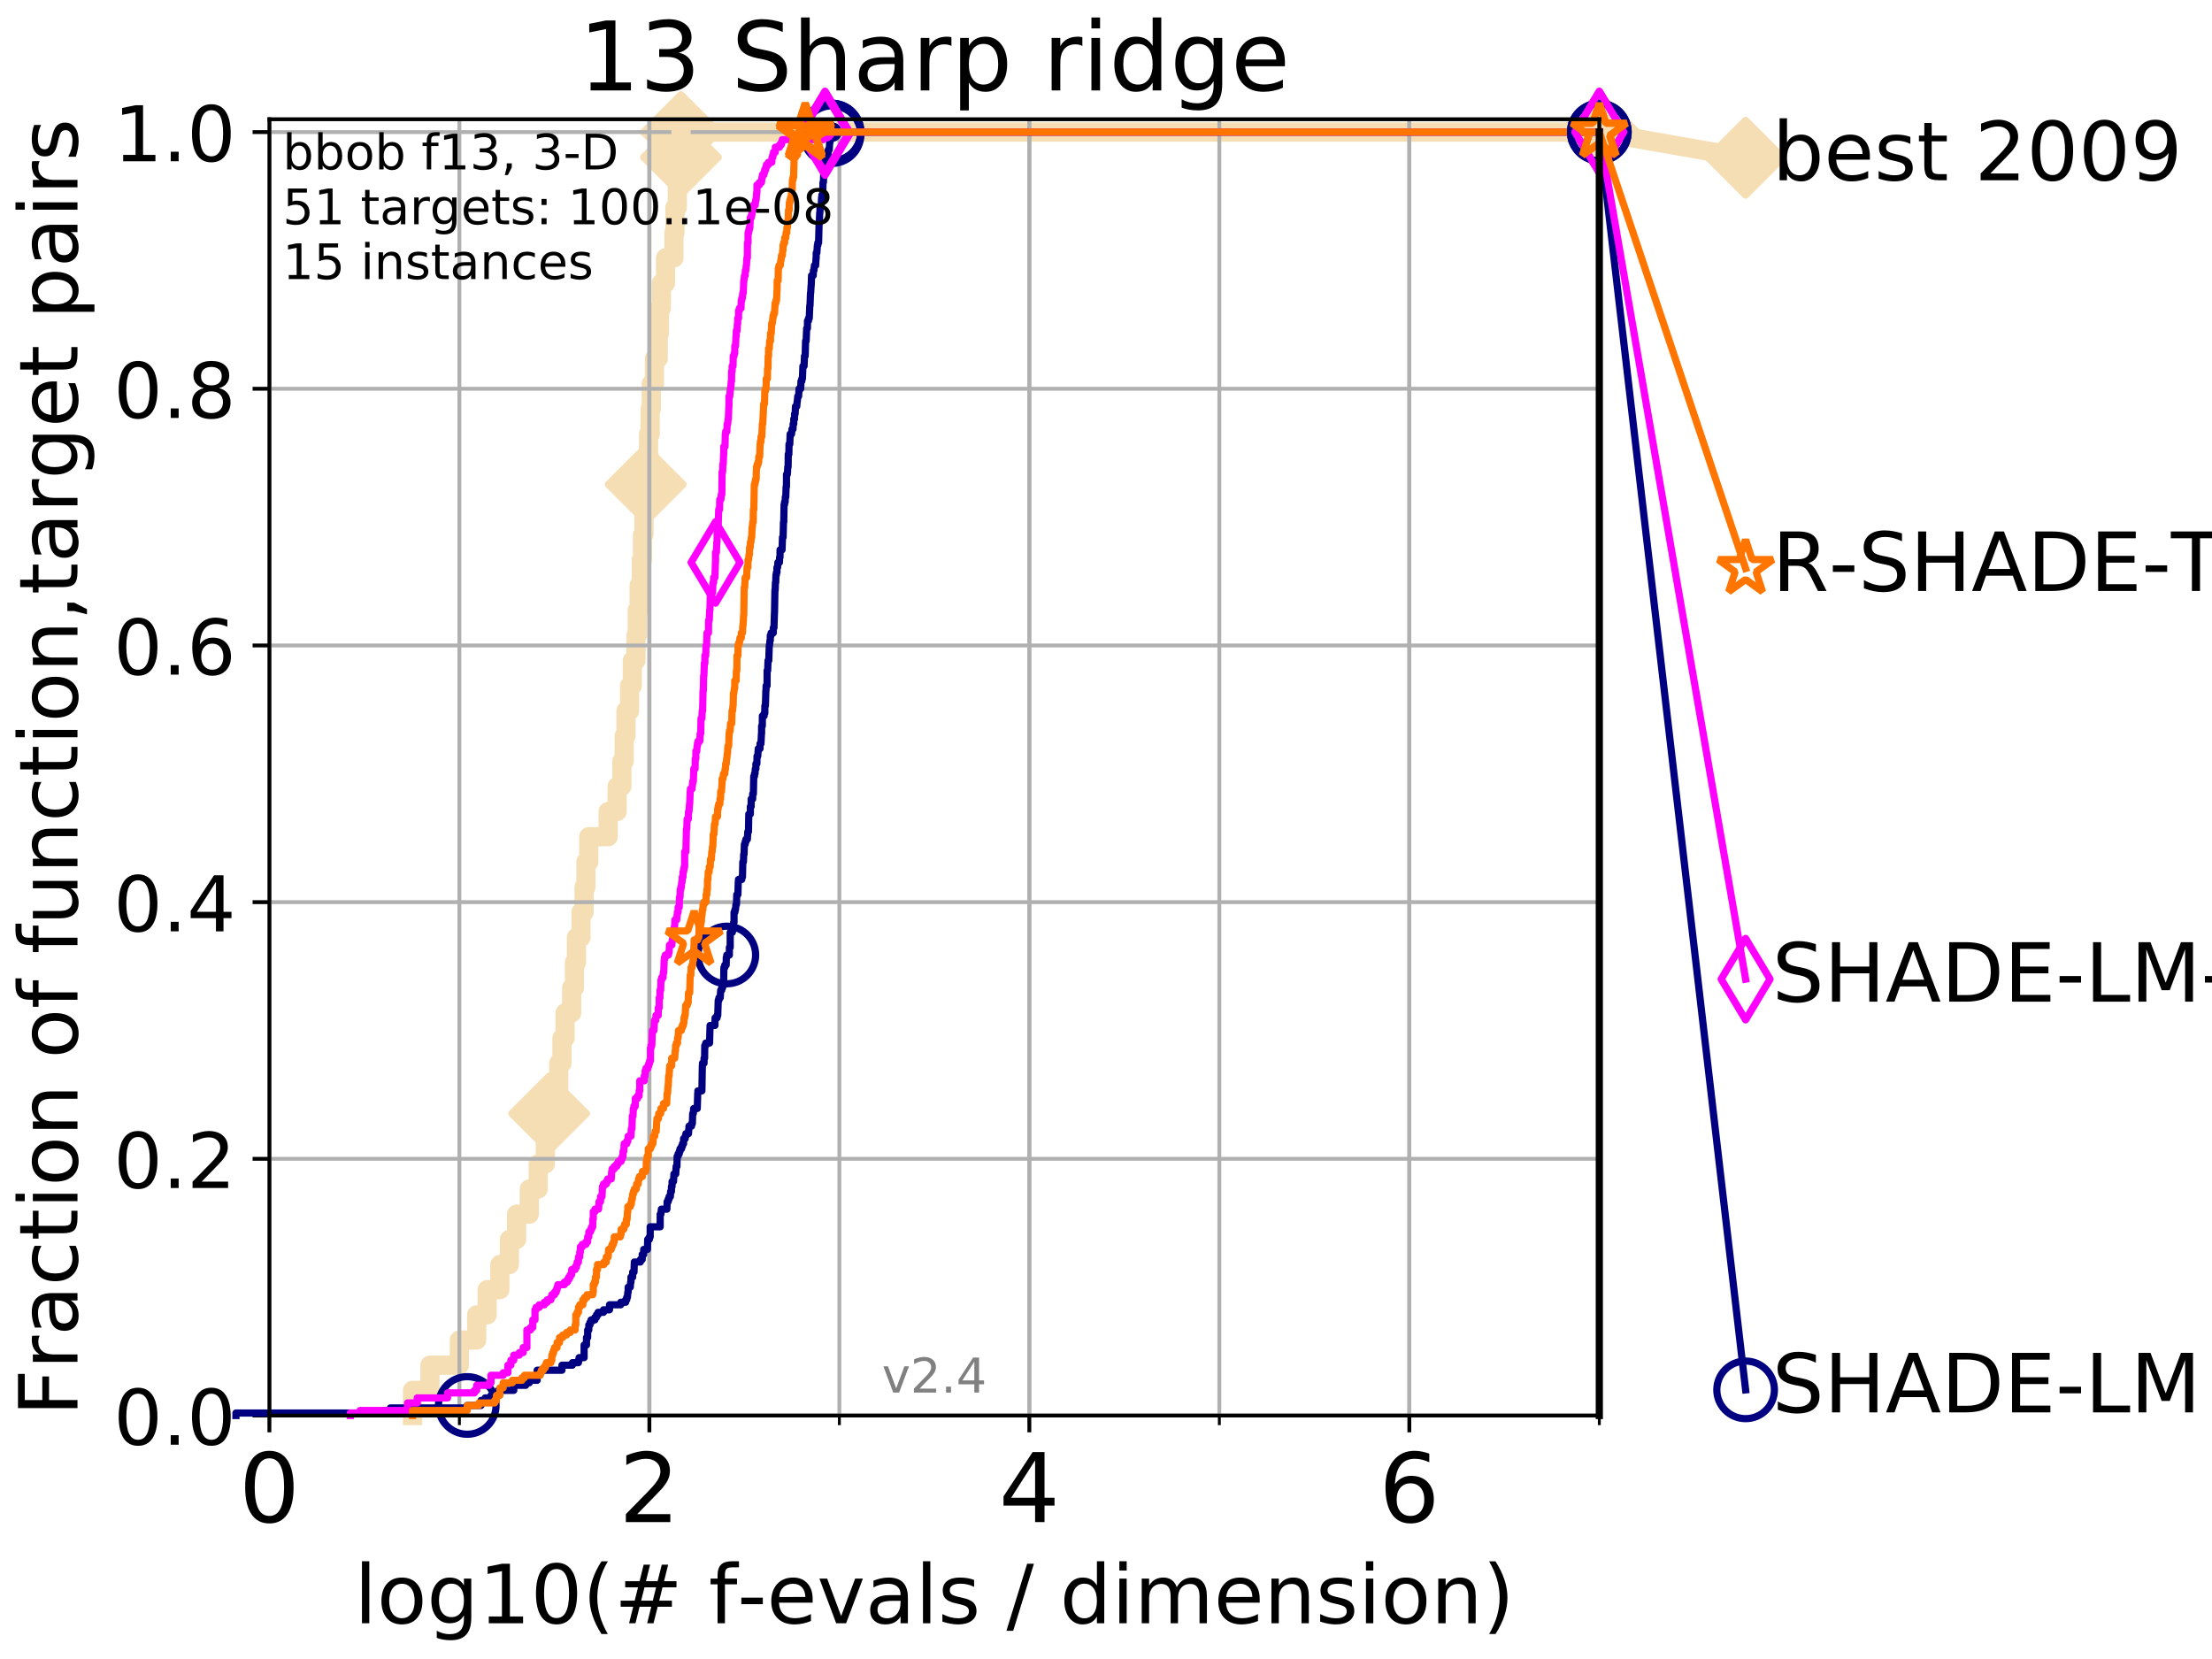 <?xml version="1.0" encoding="utf-8" standalone="no"?>
<!DOCTYPE svg PUBLIC "-//W3C//DTD SVG 1.1//EN"
  "http://www.w3.org/Graphics/SVG/1.1/DTD/svg11.dtd">
<!-- Created with matplotlib (http://matplotlib.org/) -->
<svg height="345.6pt" version="1.1" viewBox="0 0 460.8 345.6" width="460.8pt" xmlns="http://www.w3.org/2000/svg" xmlns:xlink="http://www.w3.org/1999/xlink">
 <defs>
  <style type="text/css">
*{stroke-linecap:butt;stroke-linejoin:round;}
  </style>
 </defs>
 <g id="figure_1">
  <g id="patch_1">
   <path d="M 0 345.6 
L 460.8 345.6 
L 460.8 0 
L 0 0 
z
" style="fill:#ffffff;"/>
  </g>
  <g id="axes_1">
   <g id="patch_2">
    <path d="M 56.12 294.88 
L 333.168 294.88 
L 333.168 24.84 
L 56.12 24.84 
z
" style="fill:#ffffff;"/>
   </g>
   <g id="line2d_1">
    <path d="M 85.935 294.88 
L 85.935 289.638 
L 89.568 289.638 
L 89.568 284.395 
L 95.698 284.395 
L 95.698 279.153 
L 99.303 279.153 
L 99.303 273.91 
L 101.482 273.91 
L 101.482 268.668 
L 104.131 268.668 
L 104.131 263.425 
L 106.117 263.425 
L 106.117 258.183 
L 107.613 258.183 
L 107.613 252.94 
L 110.262 252.94 
L 110.262 247.698 
L 112.122 247.698 
L 112.122 242.455 
L 113.599 242.455 
L 113.599 237.213 
L 114.39 237.213 
L 114.39 231.97 
L 115.511 231.97 
L 115.511 226.728 
L 116.393 226.728 
L 116.393 221.485 
L 117.067 221.485 
L 117.067 216.243 
L 117.716 216.243 
L 117.716 211 
L 119.092 211 
L 119.092 205.758 
L 119.669 205.758 
L 119.669 200.515 
L 120.09 200.515 
L 120.09 195.273 
L 121.034 195.273 
L 121.034 190.03 
L 121.678 190.03 
L 121.678 184.788 
L 122.053 184.788 
L 122.053 179.546 
L 122.661 179.546 
L 122.661 174.303 
L 126.686 174.303 
L 126.686 169.061 
L 128.563 169.061 
L 128.563 163.818 
L 129.55 163.818 
L 129.55 158.576 
L 130.023 158.576 
L 130.023 153.333 
L 130.408 153.333 
L 130.408 148.091 
L 131.152 148.091 
L 131.152 142.848 
L 131.725 142.848 
L 131.725 137.606 
L 132.483 137.606 
L 132.483 132.363 
L 132.751 132.363 
L 132.751 127.121 
L 133.144 127.121 
L 133.144 121.878 
L 133.592 121.878 
L 133.592 116.636 
L 133.843 116.636 
L 133.843 111.393 
L 134.152 111.393 
L 134.152 106.151 
L 134.515 106.151 
L 134.515 100.908 
L 134.812 100.908 
L 134.812 95.666 
L 135.104 95.666 
L 135.104 90.423 
L 135.448 90.423 
L 135.448 85.181 
L 135.673 85.181 
L 135.673 79.938 
L 136.332 79.938 
L 136.332 74.696 
L 137.122 74.696 
L 137.122 69.453 
L 137.377 69.453 
L 137.377 64.211 
L 137.778 64.211 
L 137.778 58.969 
L 138.648 58.969 
L 138.648 53.726 
L 140.392 53.726 
L 140.392 48.484 
L 140.604 48.484 
L 140.604 43.241 
L 141.101 43.241 
L 141.101 37.999 
L 141.584 37.999 
L 141.584 32.756 
L 141.86 32.756 
L 141.86 27.514 
L 333.168 27.514 
" style="fill:none;stroke:#f5deb3;stroke-linecap:square;stroke-width:4;"/>
   </g>
   <g id="line2d_2">
    <defs>
     <path d="M -0 7.778 
L 7.778 0 
L 0 -7.778 
L -7.778 -0 
z
" id="mb8bc5441b0" style="stroke:#f5deb3;stroke-linejoin:miter;stroke-width:1.5;"/>
    </defs>
    <g>
     <use style="fill:#f5deb3;stroke:#f5deb3;stroke-linejoin:miter;stroke-width:1.5;" x="114.39" xlink:href="#mb8bc5441b0" y="231.97"/>
     <use style="fill:#f5deb3;stroke:#f5deb3;stroke-linejoin:miter;stroke-width:1.5;" x="134.515" xlink:href="#mb8bc5441b0" y="100.908"/>
     <use style="fill:#f5deb3;stroke:#f5deb3;stroke-linejoin:miter;stroke-width:1.5;" x="141.86" xlink:href="#mb8bc5441b0" y="32.756"/>
     <use style="fill:#f5deb3;stroke:#f5deb3;stroke-linejoin:miter;stroke-width:1.5;" x="141.86" xlink:href="#mb8bc5441b0" y="27.514"/>
     <use style="fill:#f5deb3;stroke:#f5deb3;stroke-linejoin:miter;stroke-width:1.5;" x="333.168" xlink:href="#mb8bc5441b0" y="27.514"/>
    </g>
   </g>
   <g id="line2d_3">
    <path style="fill:none;stroke:#f5deb3;stroke-linecap:square;stroke-width:4;"/>
    <g/>
   </g>
   <g id="line2d_4">
    <path d="M 333.168 27.514 
L 363.643 32.861 
" style="fill:none;stroke:#f5deb3;stroke-linecap:square;stroke-width:4;"/>
    <g>
     <use style="fill:#f5deb3;stroke:#f5deb3;stroke-linejoin:miter;stroke-width:1.5;" x="333.168" xlink:href="#mb8bc5441b0" y="27.514"/>
     <use style="fill:#f5deb3;stroke:#f5deb3;stroke-linejoin:miter;stroke-width:1.5;" x="363.643" xlink:href="#mb8bc5441b0" y="32.861"/>
    </g>
   </g>
   <g id="matplotlib.axis_1">
    <g id="xtick_1">
     <g id="line2d_5">
      <path clip-path="url(#p2cfef98183)" d="M 56.12 294.88 
L 56.12 24.84 
" style="fill:none;stroke:#b0b0b0;stroke-linecap:square;stroke-width:0.8;"/>
     </g>
     <g id="line2d_6">
      <defs>
       <path d="M 0 0 
L 0 3.5 
" id="m5fcd4538f1" style="stroke:#000000;stroke-width:0.8;"/>
      </defs>
      <g>
       <use style="stroke:#000000;stroke-width:0.8;" x="56.12" xlink:href="#m5fcd4538f1" y="294.88"/>
      </g>
     </g>
     <g id="text_1">
      <!-- 0 -->
      <defs>
       <path d="M 31.781 66.406 
Q 24.172 66.406 20.328 58.906 
Q 16.5 51.422 16.5 36.375 
Q 16.5 21.391 20.328 13.891 
Q 24.172 6.391 31.781 6.391 
Q 39.453 6.391 43.281 13.891 
Q 47.125 21.391 47.125 36.375 
Q 47.125 51.422 43.281 58.906 
Q 39.453 66.406 31.781 66.406 
z
M 31.781 74.219 
Q 44.047 74.219 50.516 64.516 
Q 56.984 54.828 56.984 36.375 
Q 56.984 17.969 50.516 8.266 
Q 44.047 -1.422 31.781 -1.422 
Q 19.531 -1.422 13.062 8.266 
Q 6.594 17.969 6.594 36.375 
Q 6.594 54.828 13.062 64.516 
Q 19.531 74.219 31.781 74.219 
z
" id="DejaVuSans-30"/>
      </defs>
      <g transform="translate(49.758 317.077)scale(0.2 -0.2)">
       <use xlink:href="#DejaVuSans-30"/>
      </g>
     </g>
    </g>
    <g id="xtick_2">
     <g id="line2d_7">
      <path clip-path="url(#p2cfef98183)" d="M 135.277 294.88 
L 135.277 24.84 
" style="fill:none;stroke:#b0b0b0;stroke-linecap:square;stroke-width:0.8;"/>
     </g>
     <g id="line2d_8">
      <g>
       <use style="stroke:#000000;stroke-width:0.8;" x="135.277" xlink:href="#m5fcd4538f1" y="294.88"/>
      </g>
     </g>
     <g id="text_2">
      <!-- 2 -->
      <defs>
       <path d="M 19.188 8.297 
L 53.609 8.297 
L 53.609 0 
L 7.328 0 
L 7.328 8.297 
Q 12.938 14.109 22.625 23.891 
Q 32.328 33.688 34.812 36.531 
Q 39.547 41.844 41.422 45.531 
Q 43.312 49.219 43.312 52.781 
Q 43.312 58.594 39.234 62.25 
Q 35.156 65.922 28.609 65.922 
Q 23.969 65.922 18.812 64.312 
Q 13.672 62.703 7.812 59.422 
L 7.812 69.391 
Q 13.766 71.781 18.938 73 
Q 24.125 74.219 28.422 74.219 
Q 39.75 74.219 46.484 68.547 
Q 53.219 62.891 53.219 53.422 
Q 53.219 48.922 51.531 44.891 
Q 49.859 40.875 45.406 35.406 
Q 44.188 33.984 37.641 27.219 
Q 31.109 20.453 19.188 8.297 
z
" id="DejaVuSans-32"/>
      </defs>
      <g transform="translate(128.914 317.077)scale(0.2 -0.2)">
       <use xlink:href="#DejaVuSans-32"/>
      </g>
     </g>
    </g>
    <g id="xtick_3">
     <g id="line2d_9">
      <path clip-path="url(#p2cfef98183)" d="M 214.433 294.88 
L 214.433 24.84 
" style="fill:none;stroke:#b0b0b0;stroke-linecap:square;stroke-width:0.8;"/>
     </g>
     <g id="line2d_10">
      <g>
       <use style="stroke:#000000;stroke-width:0.8;" x="214.433" xlink:href="#m5fcd4538f1" y="294.88"/>
      </g>
     </g>
     <g id="text_3">
      <!-- 4 -->
      <defs>
       <path d="M 37.797 64.312 
L 12.891 25.391 
L 37.797 25.391 
z
M 35.203 72.906 
L 47.609 72.906 
L 47.609 25.391 
L 58.016 25.391 
L 58.016 17.188 
L 47.609 17.188 
L 47.609 0 
L 37.797 0 
L 37.797 17.188 
L 4.891 17.188 
L 4.891 26.703 
z
" id="DejaVuSans-34"/>
      </defs>
      <g transform="translate(208.071 317.077)scale(0.2 -0.2)">
       <use xlink:href="#DejaVuSans-34"/>
      </g>
     </g>
    </g>
    <g id="xtick_4">
     <g id="line2d_11">
      <path clip-path="url(#p2cfef98183)" d="M 293.59 294.88 
L 293.59 24.84 
" style="fill:none;stroke:#b0b0b0;stroke-linecap:square;stroke-width:0.8;"/>
     </g>
     <g id="line2d_12">
      <g>
       <use style="stroke:#000000;stroke-width:0.8;" x="293.59" xlink:href="#m5fcd4538f1" y="294.88"/>
      </g>
     </g>
     <g id="text_4">
      <!-- 6 -->
      <defs>
       <path d="M 33.016 40.375 
Q 26.375 40.375 22.484 35.828 
Q 18.609 31.297 18.609 23.391 
Q 18.609 15.531 22.484 10.953 
Q 26.375 6.391 33.016 6.391 
Q 39.656 6.391 43.531 10.953 
Q 47.406 15.531 47.406 23.391 
Q 47.406 31.297 43.531 35.828 
Q 39.656 40.375 33.016 40.375 
z
M 52.594 71.297 
L 52.594 62.312 
Q 48.875 64.062 45.094 64.984 
Q 41.312 65.922 37.594 65.922 
Q 27.828 65.922 22.672 59.328 
Q 17.531 52.734 16.797 39.406 
Q 19.672 43.656 24.016 45.922 
Q 28.375 48.188 33.594 48.188 
Q 44.578 48.188 50.953 41.516 
Q 57.328 34.859 57.328 23.391 
Q 57.328 12.156 50.688 5.359 
Q 44.047 -1.422 33.016 -1.422 
Q 20.359 -1.422 13.672 8.266 
Q 6.984 17.969 6.984 36.375 
Q 6.984 53.656 15.188 63.938 
Q 23.391 74.219 37.203 74.219 
Q 40.922 74.219 44.703 73.484 
Q 48.484 72.75 52.594 71.297 
z
" id="DejaVuSans-36"/>
      </defs>
      <g transform="translate(287.227 317.077)scale(0.2 -0.2)">
       <use xlink:href="#DejaVuSans-36"/>
      </g>
     </g>
    </g>
    <g id="xtick_5">
     <g id="line2d_13">
      <path clip-path="url(#p2cfef98183)" d="M 56.12 294.88 
L 56.12 24.84 
" style="fill:none;stroke:#b0b0b0;stroke-linecap:square;stroke-width:0.8;"/>
     </g>
     <g id="line2d_14">
      <defs>
       <path d="M 0 0 
L 0 2 
" id="mf8cd71d933" style="stroke:#000000;stroke-width:0.6;"/>
      </defs>
      <g>
       <use style="stroke:#000000;stroke-width:0.6;" x="56.12" xlink:href="#mf8cd71d933" y="294.88"/>
      </g>
     </g>
    </g>
    <g id="xtick_6">
     <g id="line2d_15">
      <path clip-path="url(#p2cfef98183)" d="M 95.698 294.88 
L 95.698 24.84 
" style="fill:none;stroke:#b0b0b0;stroke-linecap:square;stroke-width:0.8;"/>
     </g>
     <g id="line2d_16">
      <g>
       <use style="stroke:#000000;stroke-width:0.6;" x="95.698" xlink:href="#mf8cd71d933" y="294.88"/>
      </g>
     </g>
    </g>
    <g id="xtick_7">
     <g id="line2d_17">
      <path clip-path="url(#p2cfef98183)" d="M 135.277 294.88 
L 135.277 24.84 
" style="fill:none;stroke:#b0b0b0;stroke-linecap:square;stroke-width:0.8;"/>
     </g>
     <g id="line2d_18">
      <g>
       <use style="stroke:#000000;stroke-width:0.6;" x="135.277" xlink:href="#mf8cd71d933" y="294.88"/>
      </g>
     </g>
    </g>
    <g id="xtick_8">
     <g id="line2d_19">
      <path clip-path="url(#p2cfef98183)" d="M 174.855 294.88 
L 174.855 24.84 
" style="fill:none;stroke:#b0b0b0;stroke-linecap:square;stroke-width:0.8;"/>
     </g>
     <g id="line2d_20">
      <g>
       <use style="stroke:#000000;stroke-width:0.6;" x="174.855" xlink:href="#mf8cd71d933" y="294.88"/>
      </g>
     </g>
    </g>
    <g id="xtick_9">
     <g id="line2d_21">
      <path clip-path="url(#p2cfef98183)" d="M 214.433 294.88 
L 214.433 24.84 
" style="fill:none;stroke:#b0b0b0;stroke-linecap:square;stroke-width:0.8;"/>
     </g>
     <g id="line2d_22">
      <g>
       <use style="stroke:#000000;stroke-width:0.6;" x="214.433" xlink:href="#mf8cd71d933" y="294.88"/>
      </g>
     </g>
    </g>
    <g id="xtick_10">
     <g id="line2d_23">
      <path clip-path="url(#p2cfef98183)" d="M 254.011 294.88 
L 254.011 24.84 
" style="fill:none;stroke:#b0b0b0;stroke-linecap:square;stroke-width:0.8;"/>
     </g>
     <g id="line2d_24">
      <g>
       <use style="stroke:#000000;stroke-width:0.6;" x="254.011" xlink:href="#mf8cd71d933" y="294.88"/>
      </g>
     </g>
    </g>
    <g id="xtick_11">
     <g id="line2d_25">
      <path clip-path="url(#p2cfef98183)" d="M 293.59 294.88 
L 293.59 24.84 
" style="fill:none;stroke:#b0b0b0;stroke-linecap:square;stroke-width:0.8;"/>
     </g>
     <g id="line2d_26">
      <g>
       <use style="stroke:#000000;stroke-width:0.6;" x="293.59" xlink:href="#mf8cd71d933" y="294.88"/>
      </g>
     </g>
    </g>
    <g id="xtick_12">
     <g id="line2d_27">
      <path clip-path="url(#p2cfef98183)" d="M 333.168 294.88 
L 333.168 24.84 
" style="fill:none;stroke:#b0b0b0;stroke-linecap:square;stroke-width:0.8;"/>
     </g>
     <g id="line2d_28">
      <g>
       <use style="stroke:#000000;stroke-width:0.6;" x="333.168" xlink:href="#mf8cd71d933" y="294.88"/>
      </g>
     </g>
    </g>
    <g id="text_5">
     <!-- log10(# f-evals / dimension) -->
     <defs>
      <path d="M 9.422 75.984 
L 18.406 75.984 
L 18.406 0 
L 9.422 0 
z
" id="DejaVuSans-6c"/>
      <path d="M 30.609 48.391 
Q 23.391 48.391 19.188 42.75 
Q 14.984 37.109 14.984 27.297 
Q 14.984 17.484 19.156 11.844 
Q 23.344 6.203 30.609 6.203 
Q 37.797 6.203 41.984 11.859 
Q 46.188 17.531 46.188 27.297 
Q 46.188 37.016 41.984 42.703 
Q 37.797 48.391 30.609 48.391 
z
M 30.609 56 
Q 42.328 56 49.016 48.375 
Q 55.719 40.766 55.719 27.297 
Q 55.719 13.875 49.016 6.219 
Q 42.328 -1.422 30.609 -1.422 
Q 18.844 -1.422 12.172 6.219 
Q 5.516 13.875 5.516 27.297 
Q 5.516 40.766 12.172 48.375 
Q 18.844 56 30.609 56 
z
" id="DejaVuSans-6f"/>
      <path d="M 45.406 27.984 
Q 45.406 37.75 41.375 43.109 
Q 37.359 48.484 30.078 48.484 
Q 22.859 48.484 18.828 43.109 
Q 14.797 37.75 14.797 27.984 
Q 14.797 18.266 18.828 12.891 
Q 22.859 7.516 30.078 7.516 
Q 37.359 7.516 41.375 12.891 
Q 45.406 18.266 45.406 27.984 
z
M 54.391 6.781 
Q 54.391 -7.172 48.188 -13.984 
Q 42 -20.797 29.203 -20.797 
Q 24.469 -20.797 20.266 -20.094 
Q 16.062 -19.391 12.109 -17.922 
L 12.109 -9.188 
Q 16.062 -11.328 19.922 -12.344 
Q 23.781 -13.375 27.781 -13.375 
Q 36.625 -13.375 41.016 -8.766 
Q 45.406 -4.156 45.406 5.172 
L 45.406 9.625 
Q 42.625 4.781 38.281 2.391 
Q 33.938 0 27.875 0 
Q 17.828 0 11.672 7.656 
Q 5.516 15.328 5.516 27.984 
Q 5.516 40.672 11.672 48.328 
Q 17.828 56 27.875 56 
Q 33.938 56 38.281 53.609 
Q 42.625 51.219 45.406 46.391 
L 45.406 54.688 
L 54.391 54.688 
z
" id="DejaVuSans-67"/>
      <path d="M 12.406 8.297 
L 28.516 8.297 
L 28.516 63.922 
L 10.984 60.406 
L 10.984 69.391 
L 28.422 72.906 
L 38.281 72.906 
L 38.281 8.297 
L 54.391 8.297 
L 54.391 0 
L 12.406 0 
z
" id="DejaVuSans-31"/>
      <path d="M 31 75.875 
Q 24.469 64.656 21.281 53.656 
Q 18.109 42.672 18.109 31.391 
Q 18.109 20.125 21.312 9.062 
Q 24.516 -2 31 -13.188 
L 23.188 -13.188 
Q 15.875 -1.703 12.234 9.375 
Q 8.594 20.453 8.594 31.391 
Q 8.594 42.281 12.203 53.312 
Q 15.828 64.359 23.188 75.875 
z
" id="DejaVuSans-28"/>
      <path d="M 51.125 44 
L 36.922 44 
L 32.812 27.688 
L 47.125 27.688 
z
M 43.797 71.781 
L 38.719 51.516 
L 52.984 51.516 
L 58.109 71.781 
L 65.922 71.781 
L 60.891 51.516 
L 76.125 51.516 
L 76.125 44 
L 58.984 44 
L 54.984 27.688 
L 70.516 27.688 
L 70.516 20.219 
L 53.078 20.219 
L 48 0 
L 40.188 0 
L 45.219 20.219 
L 30.906 20.219 
L 25.875 0 
L 18.016 0 
L 23.094 20.219 
L 7.719 20.219 
L 7.719 27.688 
L 24.906 27.688 
L 29 44 
L 13.281 44 
L 13.281 51.516 
L 30.906 51.516 
L 35.891 71.781 
z
" id="DejaVuSans-23"/>
      <path id="DejaVuSans-20"/>
      <path d="M 37.109 75.984 
L 37.109 68.5 
L 28.516 68.5 
Q 23.688 68.5 21.797 66.547 
Q 19.922 64.594 19.922 59.516 
L 19.922 54.688 
L 34.719 54.688 
L 34.719 47.703 
L 19.922 47.703 
L 19.922 0 
L 10.891 0 
L 10.891 47.703 
L 2.297 47.703 
L 2.297 54.688 
L 10.891 54.688 
L 10.891 58.5 
Q 10.891 67.625 15.141 71.797 
Q 19.391 75.984 28.609 75.984 
z
" id="DejaVuSans-66"/>
      <path d="M 4.891 31.391 
L 31.203 31.391 
L 31.203 23.391 
L 4.891 23.391 
z
" id="DejaVuSans-2d"/>
      <path d="M 56.203 29.594 
L 56.203 25.203 
L 14.891 25.203 
Q 15.484 15.922 20.484 11.062 
Q 25.484 6.203 34.422 6.203 
Q 39.594 6.203 44.453 7.469 
Q 49.312 8.734 54.109 11.281 
L 54.109 2.781 
Q 49.266 0.734 44.188 -0.344 
Q 39.109 -1.422 33.891 -1.422 
Q 20.797 -1.422 13.156 6.188 
Q 5.516 13.812 5.516 26.812 
Q 5.516 40.234 12.766 48.109 
Q 20.016 56 32.328 56 
Q 43.359 56 49.781 48.891 
Q 56.203 41.797 56.203 29.594 
z
M 47.219 32.234 
Q 47.125 39.594 43.094 43.984 
Q 39.062 48.391 32.422 48.391 
Q 24.906 48.391 20.391 44.141 
Q 15.875 39.891 15.188 32.172 
z
" id="DejaVuSans-65"/>
      <path d="M 2.984 54.688 
L 12.5 54.688 
L 29.594 8.797 
L 46.688 54.688 
L 56.203 54.688 
L 35.688 0 
L 23.484 0 
z
" id="DejaVuSans-76"/>
      <path d="M 34.281 27.484 
Q 23.391 27.484 19.188 25 
Q 14.984 22.516 14.984 16.5 
Q 14.984 11.719 18.141 8.906 
Q 21.297 6.109 26.703 6.109 
Q 34.188 6.109 38.703 11.406 
Q 43.219 16.703 43.219 25.484 
L 43.219 27.484 
z
M 52.203 31.203 
L 52.203 0 
L 43.219 0 
L 43.219 8.297 
Q 40.141 3.328 35.547 0.953 
Q 30.953 -1.422 24.312 -1.422 
Q 15.922 -1.422 10.953 3.297 
Q 6 8.016 6 15.922 
Q 6 25.141 12.172 29.828 
Q 18.359 34.516 30.609 34.516 
L 43.219 34.516 
L 43.219 35.406 
Q 43.219 41.609 39.141 45 
Q 35.062 48.391 27.688 48.391 
Q 23 48.391 18.547 47.266 
Q 14.109 46.141 10.016 43.891 
L 10.016 52.203 
Q 14.938 54.109 19.578 55.047 
Q 24.219 56 28.609 56 
Q 40.484 56 46.344 49.844 
Q 52.203 43.703 52.203 31.203 
z
" id="DejaVuSans-61"/>
      <path d="M 44.281 53.078 
L 44.281 44.578 
Q 40.484 46.531 36.375 47.5 
Q 32.281 48.484 27.875 48.484 
Q 21.188 48.484 17.844 46.438 
Q 14.5 44.391 14.5 40.281 
Q 14.5 37.156 16.891 35.375 
Q 19.281 33.594 26.516 31.984 
L 29.594 31.297 
Q 39.156 29.25 43.188 25.516 
Q 47.219 21.781 47.219 15.094 
Q 47.219 7.469 41.188 3.016 
Q 35.156 -1.422 24.609 -1.422 
Q 20.219 -1.422 15.453 -0.562 
Q 10.688 0.297 5.422 2 
L 5.422 11.281 
Q 10.406 8.688 15.234 7.391 
Q 20.062 6.109 24.812 6.109 
Q 31.156 6.109 34.562 8.281 
Q 37.984 10.453 37.984 14.406 
Q 37.984 18.062 35.516 20.016 
Q 33.062 21.969 24.703 23.781 
L 21.578 24.516 
Q 13.234 26.266 9.516 29.906 
Q 5.812 33.547 5.812 39.891 
Q 5.812 47.609 11.281 51.797 
Q 16.75 56 26.812 56 
Q 31.781 56 36.172 55.266 
Q 40.578 54.547 44.281 53.078 
z
" id="DejaVuSans-73"/>
      <path d="M 25.391 72.906 
L 33.688 72.906 
L 8.297 -9.281 
L 0 -9.281 
z
" id="DejaVuSans-2f"/>
      <path d="M 45.406 46.391 
L 45.406 75.984 
L 54.391 75.984 
L 54.391 0 
L 45.406 0 
L 45.406 8.203 
Q 42.578 3.328 38.25 0.953 
Q 33.938 -1.422 27.875 -1.422 
Q 17.969 -1.422 11.734 6.484 
Q 5.516 14.406 5.516 27.297 
Q 5.516 40.188 11.734 48.094 
Q 17.969 56 27.875 56 
Q 33.938 56 38.25 53.625 
Q 42.578 51.266 45.406 46.391 
z
M 14.797 27.297 
Q 14.797 17.391 18.875 11.75 
Q 22.953 6.109 30.078 6.109 
Q 37.203 6.109 41.297 11.75 
Q 45.406 17.391 45.406 27.297 
Q 45.406 37.203 41.297 42.844 
Q 37.203 48.484 30.078 48.484 
Q 22.953 48.484 18.875 42.844 
Q 14.797 37.203 14.797 27.297 
z
" id="DejaVuSans-64"/>
      <path d="M 9.422 54.688 
L 18.406 54.688 
L 18.406 0 
L 9.422 0 
z
M 9.422 75.984 
L 18.406 75.984 
L 18.406 64.594 
L 9.422 64.594 
z
" id="DejaVuSans-69"/>
      <path d="M 52 44.188 
Q 55.375 50.25 60.062 53.125 
Q 64.75 56 71.094 56 
Q 79.641 56 84.281 50.016 
Q 88.922 44.047 88.922 33.016 
L 88.922 0 
L 79.891 0 
L 79.891 32.719 
Q 79.891 40.578 77.094 44.375 
Q 74.312 48.188 68.609 48.188 
Q 61.625 48.188 57.562 43.547 
Q 53.516 38.922 53.516 30.906 
L 53.516 0 
L 44.484 0 
L 44.484 32.719 
Q 44.484 40.625 41.703 44.406 
Q 38.922 48.188 33.109 48.188 
Q 26.219 48.188 22.156 43.531 
Q 18.109 38.875 18.109 30.906 
L 18.109 0 
L 9.078 0 
L 9.078 54.688 
L 18.109 54.688 
L 18.109 46.188 
Q 21.188 51.219 25.484 53.609 
Q 29.781 56 35.688 56 
Q 41.656 56 45.828 52.969 
Q 50 49.953 52 44.188 
z
" id="DejaVuSans-6d"/>
      <path d="M 54.891 33.016 
L 54.891 0 
L 45.906 0 
L 45.906 32.719 
Q 45.906 40.484 42.875 44.328 
Q 39.844 48.188 33.797 48.188 
Q 26.516 48.188 22.312 43.547 
Q 18.109 38.922 18.109 30.906 
L 18.109 0 
L 9.078 0 
L 9.078 54.688 
L 18.109 54.688 
L 18.109 46.188 
Q 21.344 51.125 25.703 53.562 
Q 30.078 56 35.797 56 
Q 45.219 56 50.047 50.172 
Q 54.891 44.344 54.891 33.016 
z
" id="DejaVuSans-6e"/>
      <path d="M 8.016 75.875 
L 15.828 75.875 
Q 23.141 64.359 26.781 53.312 
Q 30.422 42.281 30.422 31.391 
Q 30.422 20.453 26.781 9.375 
Q 23.141 -1.703 15.828 -13.188 
L 8.016 -13.188 
Q 14.5 -2 17.703 9.062 
Q 20.906 20.125 20.906 31.391 
Q 20.906 42.672 17.703 53.656 
Q 14.5 64.656 8.016 75.875 
z
" id="DejaVuSans-29"/>
     </defs>
     <g transform="translate(73.803 338.154)scale(0.17 -0.17)">
      <use xlink:href="#DejaVuSans-6c"/>
      <use x="27.783" xlink:href="#DejaVuSans-6f"/>
      <use x="88.965" xlink:href="#DejaVuSans-67"/>
      <use x="152.441" xlink:href="#DejaVuSans-31"/>
      <use x="216.064" xlink:href="#DejaVuSans-30"/>
      <use x="279.688" xlink:href="#DejaVuSans-28"/>
      <use x="318.701" xlink:href="#DejaVuSans-23"/>
      <use x="402.49" xlink:href="#DejaVuSans-20"/>
      <use x="434.277" xlink:href="#DejaVuSans-66"/>
      <use x="469.404" xlink:href="#DejaVuSans-2d"/>
      <use x="505.488" xlink:href="#DejaVuSans-65"/>
      <use x="567.012" xlink:href="#DejaVuSans-76"/>
      <use x="626.191" xlink:href="#DejaVuSans-61"/>
      <use x="687.471" xlink:href="#DejaVuSans-6c"/>
      <use x="715.254" xlink:href="#DejaVuSans-73"/>
      <use x="767.354" xlink:href="#DejaVuSans-20"/>
      <use x="799.141" xlink:href="#DejaVuSans-2f"/>
      <use x="832.832" xlink:href="#DejaVuSans-20"/>
      <use x="864.619" xlink:href="#DejaVuSans-64"/>
      <use x="928.096" xlink:href="#DejaVuSans-69"/>
      <use x="955.879" xlink:href="#DejaVuSans-6d"/>
      <use x="1053.291" xlink:href="#DejaVuSans-65"/>
      <use x="1114.814" xlink:href="#DejaVuSans-6e"/>
      <use x="1178.193" xlink:href="#DejaVuSans-73"/>
      <use x="1230.293" xlink:href="#DejaVuSans-69"/>
      <use x="1258.076" xlink:href="#DejaVuSans-6f"/>
      <use x="1319.258" xlink:href="#DejaVuSans-6e"/>
      <use x="1382.637" xlink:href="#DejaVuSans-29"/>
     </g>
    </g>
   </g>
   <g id="matplotlib.axis_2">
    <g id="ytick_1">
     <g id="line2d_29">
      <path clip-path="url(#p2cfef98183)" d="M 56.12 294.88 
L 333.168 294.88 
" style="fill:none;stroke:#b0b0b0;stroke-linecap:square;stroke-width:0.8;"/>
     </g>
     <g id="line2d_30">
      <defs>
       <path d="M 0 0 
L -3.5 0 
" id="m50831131d1" style="stroke:#000000;stroke-width:0.8;"/>
      </defs>
      <g>
       <use style="stroke:#000000;stroke-width:0.8;" x="56.12" xlink:href="#m50831131d1" y="294.88"/>
      </g>
     </g>
     <g id="text_6">
      <!-- 0.0 -->
      <defs>
       <path d="M 10.688 12.406 
L 21 12.406 
L 21 0 
L 10.688 0 
z
" id="DejaVuSans-2e"/>
      </defs>
      <g transform="translate(23.675 300.959)scale(0.16 -0.16)">
       <use xlink:href="#DejaVuSans-30"/>
       <use x="63.623" xlink:href="#DejaVuSans-2e"/>
       <use x="95.41" xlink:href="#DejaVuSans-30"/>
      </g>
     </g>
    </g>
    <g id="ytick_2">
     <g id="line2d_31">
      <path clip-path="url(#p2cfef98183)" d="M 56.12 241.407 
L 333.168 241.407 
" style="fill:none;stroke:#b0b0b0;stroke-linecap:square;stroke-width:0.8;"/>
     </g>
     <g id="line2d_32">
      <g>
       <use style="stroke:#000000;stroke-width:0.8;" x="56.12" xlink:href="#m50831131d1" y="241.407"/>
      </g>
     </g>
     <g id="text_7">
      <!-- 0.2 -->
      <g transform="translate(23.675 247.485)scale(0.16 -0.16)">
       <use xlink:href="#DejaVuSans-30"/>
       <use x="63.623" xlink:href="#DejaVuSans-2e"/>
       <use x="95.41" xlink:href="#DejaVuSans-32"/>
      </g>
     </g>
    </g>
    <g id="ytick_3">
     <g id="line2d_33">
      <path clip-path="url(#p2cfef98183)" d="M 56.12 187.933 
L 333.168 187.933 
" style="fill:none;stroke:#b0b0b0;stroke-linecap:square;stroke-width:0.8;"/>
     </g>
     <g id="line2d_34">
      <g>
       <use style="stroke:#000000;stroke-width:0.8;" x="56.12" xlink:href="#m50831131d1" y="187.933"/>
      </g>
     </g>
     <g id="text_8">
      <!-- 0.4 -->
      <g transform="translate(23.675 194.012)scale(0.16 -0.16)">
       <use xlink:href="#DejaVuSans-30"/>
       <use x="63.623" xlink:href="#DejaVuSans-2e"/>
       <use x="95.41" xlink:href="#DejaVuSans-34"/>
      </g>
     </g>
    </g>
    <g id="ytick_4">
     <g id="line2d_35">
      <path clip-path="url(#p2cfef98183)" d="M 56.12 134.46 
L 333.168 134.46 
" style="fill:none;stroke:#b0b0b0;stroke-linecap:square;stroke-width:0.8;"/>
     </g>
     <g id="line2d_36">
      <g>
       <use style="stroke:#000000;stroke-width:0.8;" x="56.12" xlink:href="#m50831131d1" y="134.46"/>
      </g>
     </g>
     <g id="text_9">
      <!-- 0.6 -->
      <g transform="translate(23.675 140.539)scale(0.16 -0.16)">
       <use xlink:href="#DejaVuSans-30"/>
       <use x="63.623" xlink:href="#DejaVuSans-2e"/>
       <use x="95.41" xlink:href="#DejaVuSans-36"/>
      </g>
     </g>
    </g>
    <g id="ytick_5">
     <g id="line2d_37">
      <path clip-path="url(#p2cfef98183)" d="M 56.12 80.987 
L 333.168 80.987 
" style="fill:none;stroke:#b0b0b0;stroke-linecap:square;stroke-width:0.8;"/>
     </g>
     <g id="line2d_38">
      <g>
       <use style="stroke:#000000;stroke-width:0.8;" x="56.12" xlink:href="#m50831131d1" y="80.987"/>
      </g>
     </g>
     <g id="text_10">
      <!-- 0.8 -->
      <defs>
       <path d="M 31.781 34.625 
Q 24.75 34.625 20.719 30.859 
Q 16.703 27.094 16.703 20.516 
Q 16.703 13.922 20.719 10.156 
Q 24.75 6.391 31.781 6.391 
Q 38.812 6.391 42.859 10.172 
Q 46.922 13.969 46.922 20.516 
Q 46.922 27.094 42.891 30.859 
Q 38.875 34.625 31.781 34.625 
z
M 21.922 38.812 
Q 15.578 40.375 12.031 44.719 
Q 8.5 49.078 8.5 55.328 
Q 8.5 64.062 14.719 69.141 
Q 20.953 74.219 31.781 74.219 
Q 42.672 74.219 48.875 69.141 
Q 55.078 64.062 55.078 55.328 
Q 55.078 49.078 51.531 44.719 
Q 48 40.375 41.703 38.812 
Q 48.828 37.156 52.797 32.312 
Q 56.781 27.484 56.781 20.516 
Q 56.781 9.906 50.312 4.234 
Q 43.844 -1.422 31.781 -1.422 
Q 19.734 -1.422 13.25 4.234 
Q 6.781 9.906 6.781 20.516 
Q 6.781 27.484 10.781 32.312 
Q 14.797 37.156 21.922 38.812 
z
M 18.312 54.391 
Q 18.312 48.734 21.844 45.562 
Q 25.391 42.391 31.781 42.391 
Q 38.141 42.391 41.719 45.562 
Q 45.312 48.734 45.312 54.391 
Q 45.312 60.062 41.719 63.234 
Q 38.141 66.406 31.781 66.406 
Q 25.391 66.406 21.844 63.234 
Q 18.312 60.062 18.312 54.391 
z
" id="DejaVuSans-38"/>
      </defs>
      <g transform="translate(23.675 87.066)scale(0.16 -0.16)">
       <use xlink:href="#DejaVuSans-30"/>
       <use x="63.623" xlink:href="#DejaVuSans-2e"/>
       <use x="95.41" xlink:href="#DejaVuSans-38"/>
      </g>
     </g>
    </g>
    <g id="ytick_6">
     <g id="line2d_39">
      <path clip-path="url(#p2cfef98183)" d="M 56.12 27.514 
L 333.168 27.514 
" style="fill:none;stroke:#b0b0b0;stroke-linecap:square;stroke-width:0.8;"/>
     </g>
     <g id="line2d_40">
      <g>
       <use style="stroke:#000000;stroke-width:0.8;" x="56.12" xlink:href="#m50831131d1" y="27.514"/>
      </g>
     </g>
     <g id="text_11">
      <!-- 1.0 -->
      <g transform="translate(23.675 33.592)scale(0.16 -0.16)">
       <use xlink:href="#DejaVuSans-31"/>
       <use x="63.623" xlink:href="#DejaVuSans-2e"/>
       <use x="95.41" xlink:href="#DejaVuSans-30"/>
      </g>
     </g>
    </g>
    <g id="text_12">
     <!-- Fraction of function,target pairs -->
     <defs>
      <path d="M 9.812 72.906 
L 51.703 72.906 
L 51.703 64.594 
L 19.672 64.594 
L 19.672 43.109 
L 48.578 43.109 
L 48.578 34.812 
L 19.672 34.812 
L 19.672 0 
L 9.812 0 
z
" id="DejaVuSans-46"/>
      <path d="M 41.109 46.297 
Q 39.594 47.172 37.812 47.578 
Q 36.031 48 33.891 48 
Q 26.266 48 22.188 43.047 
Q 18.109 38.094 18.109 28.812 
L 18.109 0 
L 9.078 0 
L 9.078 54.688 
L 18.109 54.688 
L 18.109 46.188 
Q 20.953 51.172 25.484 53.578 
Q 30.031 56 36.531 56 
Q 37.453 56 38.578 55.875 
Q 39.703 55.766 41.062 55.516 
z
" id="DejaVuSans-72"/>
      <path d="M 48.781 52.594 
L 48.781 44.188 
Q 44.969 46.297 41.141 47.344 
Q 37.312 48.391 33.406 48.391 
Q 24.656 48.391 19.812 42.844 
Q 14.984 37.312 14.984 27.297 
Q 14.984 17.281 19.812 11.734 
Q 24.656 6.203 33.406 6.203 
Q 37.312 6.203 41.141 7.25 
Q 44.969 8.297 48.781 10.406 
L 48.781 2.094 
Q 45.016 0.344 40.984 -0.531 
Q 36.969 -1.422 32.422 -1.422 
Q 20.062 -1.422 12.781 6.344 
Q 5.516 14.109 5.516 27.297 
Q 5.516 40.672 12.859 48.328 
Q 20.219 56 33.016 56 
Q 37.156 56 41.109 55.141 
Q 45.062 54.297 48.781 52.594 
z
" id="DejaVuSans-63"/>
      <path d="M 18.312 70.219 
L 18.312 54.688 
L 36.812 54.688 
L 36.812 47.703 
L 18.312 47.703 
L 18.312 18.016 
Q 18.312 11.328 20.141 9.422 
Q 21.969 7.516 27.594 7.516 
L 36.812 7.516 
L 36.812 0 
L 27.594 0 
Q 17.188 0 13.234 3.875 
Q 9.281 7.766 9.281 18.016 
L 9.281 47.703 
L 2.688 47.703 
L 2.688 54.688 
L 9.281 54.688 
L 9.281 70.219 
z
" id="DejaVuSans-74"/>
      <path d="M 8.5 21.578 
L 8.5 54.688 
L 17.484 54.688 
L 17.484 21.922 
Q 17.484 14.156 20.5 10.266 
Q 23.531 6.391 29.594 6.391 
Q 36.859 6.391 41.078 11.031 
Q 45.312 15.672 45.312 23.688 
L 45.312 54.688 
L 54.297 54.688 
L 54.297 0 
L 45.312 0 
L 45.312 8.406 
Q 42.047 3.422 37.719 1 
Q 33.406 -1.422 27.688 -1.422 
Q 18.266 -1.422 13.375 4.438 
Q 8.5 10.297 8.5 21.578 
z
M 31.109 56 
z
" id="DejaVuSans-75"/>
      <path d="M 11.719 12.406 
L 22.016 12.406 
L 22.016 4 
L 14.016 -11.625 
L 7.719 -11.625 
L 11.719 4 
z
" id="DejaVuSans-2c"/>
      <path d="M 18.109 8.203 
L 18.109 -20.797 
L 9.078 -20.797 
L 9.078 54.688 
L 18.109 54.688 
L 18.109 46.391 
Q 20.953 51.266 25.266 53.625 
Q 29.594 56 35.594 56 
Q 45.562 56 51.781 48.094 
Q 58.016 40.188 58.016 27.297 
Q 58.016 14.406 51.781 6.484 
Q 45.562 -1.422 35.594 -1.422 
Q 29.594 -1.422 25.266 0.953 
Q 20.953 3.328 18.109 8.203 
z
M 48.688 27.297 
Q 48.688 37.203 44.609 42.844 
Q 40.531 48.484 33.406 48.484 
Q 26.266 48.484 22.188 42.844 
Q 18.109 37.203 18.109 27.297 
Q 18.109 17.391 22.188 11.75 
Q 26.266 6.109 33.406 6.109 
Q 40.531 6.109 44.609 11.75 
Q 48.688 17.391 48.688 27.297 
z
" id="DejaVuSans-70"/>
     </defs>
     <g transform="translate(16.14 294.999)rotate(-90)scale(0.17 -0.17)">
      <use xlink:href="#DejaVuSans-46"/>
      <use x="57.41" xlink:href="#DejaVuSans-72"/>
      <use x="98.523" xlink:href="#DejaVuSans-61"/>
      <use x="159.803" xlink:href="#DejaVuSans-63"/>
      <use x="214.783" xlink:href="#DejaVuSans-74"/>
      <use x="253.992" xlink:href="#DejaVuSans-69"/>
      <use x="281.775" xlink:href="#DejaVuSans-6f"/>
      <use x="342.957" xlink:href="#DejaVuSans-6e"/>
      <use x="406.336" xlink:href="#DejaVuSans-20"/>
      <use x="438.123" xlink:href="#DejaVuSans-6f"/>
      <use x="499.305" xlink:href="#DejaVuSans-66"/>
      <use x="534.51" xlink:href="#DejaVuSans-20"/>
      <use x="566.297" xlink:href="#DejaVuSans-66"/>
      <use x="601.502" xlink:href="#DejaVuSans-75"/>
      <use x="664.881" xlink:href="#DejaVuSans-6e"/>
      <use x="728.26" xlink:href="#DejaVuSans-63"/>
      <use x="783.24" xlink:href="#DejaVuSans-74"/>
      <use x="822.449" xlink:href="#DejaVuSans-69"/>
      <use x="850.232" xlink:href="#DejaVuSans-6f"/>
      <use x="911.414" xlink:href="#DejaVuSans-6e"/>
      <use x="974.793" xlink:href="#DejaVuSans-2c"/>
      <use x="1006.58" xlink:href="#DejaVuSans-74"/>
      <use x="1045.789" xlink:href="#DejaVuSans-61"/>
      <use x="1107.068" xlink:href="#DejaVuSans-72"/>
      <use x="1148.166" xlink:href="#DejaVuSans-67"/>
      <use x="1211.643" xlink:href="#DejaVuSans-65"/>
      <use x="1273.166" xlink:href="#DejaVuSans-74"/>
      <use x="1312.375" xlink:href="#DejaVuSans-20"/>
      <use x="1344.162" xlink:href="#DejaVuSans-70"/>
      <use x="1407.639" xlink:href="#DejaVuSans-61"/>
      <use x="1468.918" xlink:href="#DejaVuSans-69"/>
      <use x="1496.701" xlink:href="#DejaVuSans-72"/>
      <use x="1537.814" xlink:href="#DejaVuSans-73"/>
     </g>
    </g>
   </g>
   <g id="line2d_41">
    <defs>
     <path d="M 0 1.5 
C 0.398 1.5 0.779 1.342 1.061 1.061 
C 1.342 0.779 1.5 0.398 1.5 0 
C 1.5 -0.398 1.342 -0.779 1.061 -1.061 
C 0.779 -1.342 0.398 -1.5 0 -1.5 
C -0.398 -1.5 -0.779 -1.342 -1.061 -1.061 
C -1.342 -0.779 -1.5 -0.398 -1.5 0 
C -1.5 0.398 -1.342 0.779 -1.061 1.061 
C -0.779 1.342 -0.398 1.5 0 1.5 
z
" id="m978c6f51f1" style="stroke:#f5deb3;"/>
    </defs>
    <g>
     <use style="fill:#f5deb3;stroke:#f5deb3;" x="141.86" xlink:href="#m978c6f51f1" y="27.514"/>
     <use style="fill:#f5deb3;stroke:#f5deb3;" x="141.86" xlink:href="#m978c6f51f1" y="27.514"/>
    </g>
   </g>
   <g id="line2d_42">
    <defs>
     <path d="M 0 1.5 
C 0.398 1.5 0.779 1.342 1.061 1.061 
C 1.342 0.779 1.5 0.398 1.5 0 
C 1.5 -0.398 1.342 -0.779 1.061 -1.061 
C 0.779 -1.342 0.398 -1.5 0 -1.5 
C -0.398 -1.5 -0.779 -1.342 -1.061 -1.061 
C -1.342 -0.779 -1.5 -0.398 -1.5 0 
C -1.5 0.398 -1.342 0.779 -1.061 1.061 
C -0.779 1.342 -0.398 1.5 0 1.5 
z
" id="m8802142a75" style="stroke:#000080;"/>
    </defs>
    <g>
     <use style="fill:#000080;stroke:#000080;" x="173.322" xlink:href="#m8802142a75" y="27.514"/>
     <use style="fill:#000080;stroke:#000080;" x="173.322" xlink:href="#m8802142a75" y="27.514"/>
    </g>
   </g>
   <g id="line2d_43">
    <path d="M 49.151 294.88 
L 49.151 294.356 
L 79.949 294.356 
L 79.949 293.832 
L 81.324 293.832 
L 81.324 293.307 
L 97.337 293.307 
L 97.337 292.783 
L 100.208 292.783 
L 100.208 291.735 
L 101.068 291.735 
L 101.068 291.21 
L 102.281 291.21 
L 102.281 290.686 
L 103.777 290.686 
L 103.777 289.638 
L 107.03 289.638 
L 107.03 288.589 
L 109.509 288.589 
L 109.509 288.065 
L 110.262 288.065 
L 110.262 287.541 
L 111.9 287.541 
L 111.9 285.444 
L 117.067 285.444 
L 117.067 284.395 
L 119.238 284.395 
L 119.238 283.871 
L 120.501 283.871 
L 120.501 283.347 
L 120.636 283.347 
L 120.636 282.822 
L 121.678 282.822 
L 121.678 280.201 
L 122.176 280.201 
L 122.176 278.628 
L 122.42 278.628 
L 122.42 277.056 
L 122.661 277.056 
L 122.661 276.007 
L 122.898 276.007 
L 122.898 275.483 
L 123.132 275.483 
L 123.132 274.959 
L 123.926 274.959 
L 123.926 274.434 
L 124.255 274.434 
L 124.255 273.91 
L 124.579 273.91 
L 124.579 273.386 
L 125.715 273.386 
L 125.715 272.862 
L 126.967 272.862 
L 126.967 271.813 
L 129.309 271.813 
L 129.309 271.289 
L 130.332 271.289 
L 130.332 270.765 
L 130.559 270.765 
L 130.559 270.24 
L 130.709 270.24 
L 130.784 269.192 
L 130.858 269.192 
L 130.858 268.143 
L 131.297 268.143 
L 131.369 267.095 
L 131.441 267.095 
L 131.441 266.046 
L 131.795 266.046 
L 131.795 264.998 
L 132.074 264.998 
L 132.143 262.901 
L 133.402 262.901 
L 133.402 262.377 
L 133.781 262.377 
L 133.781 261.328 
L 134.091 261.328 
L 134.091 260.28 
L 134.871 260.28 
L 134.929 258.183 
L 135.277 258.183 
L 135.277 257.658 
L 135.448 257.658 
L 135.448 255.561 
L 137.529 255.561 
L 137.529 252.94 
L 137.679 252.94 
L 137.778 251.892 
L 138.928 251.892 
L 138.974 250.319 
L 139.204 250.319 
L 139.204 249.795 
L 139.385 249.795 
L 139.385 249.27 
L 139.654 249.27 
L 139.698 248.222 
L 139.874 248.222 
L 139.874 247.173 
L 140.005 247.173 
L 140.005 246.125 
L 140.307 246.125 
L 140.392 244.552 
L 140.771 244.552 
L 140.854 242.979 
L 141.019 242.979 
L 141.06 240.882 
L 141.263 240.882 
L 141.263 240.358 
L 141.504 240.358 
L 141.504 239.834 
L 141.663 239.834 
L 141.663 239.31 
L 141.976 239.31 
L 141.976 238.785 
L 142.169 238.785 
L 142.169 238.261 
L 142.398 238.261 
L 142.398 237.213 
L 142.735 237.213 
L 142.735 236.689 
L 142.883 236.689 
L 142.883 236.164 
L 143.427 236.164 
L 143.533 234.592 
L 144.057 234.592 
L 144.057 234.067 
L 144.228 234.067 
L 144.296 231.97 
L 144.431 231.97 
L 144.498 230.922 
L 145.252 230.922 
L 145.348 227.776 
L 145.38 227.776 
L 145.38 227.252 
L 146.218 227.252 
L 146.309 222.01 
L 146.339 222.01 
L 146.339 221.485 
L 146.667 221.485 
L 146.667 220.437 
L 146.785 220.437 
L 146.814 217.816 
L 147.018 217.816 
L 147.018 217.291 
L 147.81 217.291 
L 147.92 213.622 
L 148.933 213.622 
L 148.959 212.049 
L 149.367 212.049 
L 149.367 211.525 
L 149.518 211.525 
L 149.618 208.379 
L 149.767 208.379 
L 149.767 207.855 
L 150.036 207.855 
L 150.133 206.282 
L 150.349 206.282 
L 150.349 205.758 
L 150.538 205.758 
L 150.585 204.709 
L 150.749 204.709 
L 150.796 201.564 
L 150.98 201.564 
L 150.98 201.04 
L 151.277 201.04 
L 151.299 199.467 
L 151.412 199.467 
L 151.412 198.943 
L 151.941 198.943 
L 151.941 197.37 
L 152.114 197.37 
L 152.114 194.224 
L 152.56 194.224 
L 152.56 193.7 
L 152.789 193.7 
L 152.83 192.127 
L 152.913 192.127 
L 152.913 190.03 
L 153.097 190.03 
L 153.097 189.506 
L 153.218 189.506 
L 153.299 188.458 
L 153.419 188.458 
L 153.478 186.361 
L 153.715 186.361 
L 153.793 183.739 
L 153.832 183.739 
L 153.832 183.215 
L 154.519 183.215 
L 154.519 182.691 
L 154.668 182.691 
L 154.742 179.546 
L 154.871 179.546 
L 154.926 177.973 
L 154.999 177.973 
L 155.071 175.876 
L 155.234 175.876 
L 155.234 175.352 
L 155.394 175.352 
L 155.394 174.827 
L 155.694 174.827 
L 155.781 173.255 
L 155.92 173.255 
L 155.988 169.585 
L 156.312 169.585 
L 156.312 168.012 
L 156.479 168.012 
L 156.479 166.439 
L 156.793 166.439 
L 156.793 165.391 
L 156.94 165.391 
L 157.021 161.721 
L 157.166 161.721 
L 157.166 161.197 
L 157.278 161.197 
L 157.342 160.148 
L 157.468 160.148 
L 157.468 159.1 
L 157.672 159.1 
L 157.703 157.527 
L 157.858 157.527 
L 157.965 155.954 
L 158.329 155.954 
L 158.329 154.906 
L 158.522 154.906 
L 158.626 152.809 
L 158.655 152.809 
L 158.655 151.236 
L 158.802 151.236 
L 158.816 149.139 
L 159.177 149.139 
L 159.177 148.615 
L 159.319 148.615 
L 159.333 147.042 
L 159.445 147.042 
L 159.543 143.897 
L 159.571 143.897 
L 159.599 142.848 
L 159.793 142.848 
L 159.807 139.703 
L 159.916 139.703 
L 159.998 137.606 
L 160.147 137.606 
L 160.255 134.46 
L 160.295 134.46 
L 160.401 133.412 
L 160.468 133.412 
L 160.468 132.363 
L 160.639 132.363 
L 160.639 131.839 
L 161.091 131.839 
L 161.091 130.79 
L 161.231 130.79 
L 161.332 127.645 
L 161.345 127.645 
L 161.432 122.927 
L 161.482 122.927 
L 161.532 121.354 
L 161.594 121.354 
L 161.644 119.781 
L 161.73 119.781 
L 161.73 119.257 
L 161.853 119.257 
L 161.853 118.209 
L 161.986 118.209 
L 162.047 117.16 
L 162.37 117.16 
L 162.405 116.112 
L 162.488 116.112 
L 162.5 114.539 
L 162.918 114.539 
L 163.009 111.918 
L 163.134 111.918 
L 163.213 108.772 
L 163.27 108.772 
L 163.337 105.102 
L 163.438 105.102 
L 163.438 104.578 
L 163.56 104.578 
L 163.593 103.53 
L 163.692 103.53 
L 163.757 101.433 
L 163.834 101.433 
L 163.845 98.811 
L 164.018 98.811 
L 164.114 97.239 
L 164.178 97.239 
L 164.21 94.617 
L 164.338 94.617 
L 164.369 92.52 
L 164.527 92.52 
L 164.6 90.423 
L 164.889 90.423 
L 164.991 89.375 
L 165.203 89.375 
L 165.223 88.326 
L 165.353 88.326 
L 165.353 87.278 
L 165.521 87.278 
L 165.521 86.229 
L 165.639 86.229 
L 165.717 84.657 
L 165.979 84.657 
L 166.065 83.608 
L 166.094 83.608 
L 166.189 82.56 
L 166.359 82.56 
L 166.462 80.987 
L 166.794 80.987 
L 166.858 79.414 
L 167.031 79.414 
L 167.031 78.89 
L 167.157 78.89 
L 167.264 76.269 
L 167.503 76.269 
L 167.591 74.172 
L 167.73 74.172 
L 167.817 71.026 
L 167.937 71.026 
L 168.039 68.405 
L 168.201 68.405 
L 168.217 66.832 
L 168.419 66.832 
L 168.419 66.308 
L 168.584 66.308 
L 168.691 63.687 
L 168.74 63.687 
L 168.838 61.066 
L 168.871 61.066 
L 168.968 59.493 
L 168.992 59.493 
L 169.064 57.396 
L 169.406 57.396 
L 169.453 56.347 
L 169.555 56.347 
L 169.656 55.299 
L 169.91 55.299 
L 170.001 53.726 
L 170.032 53.726 
L 170.032 52.678 
L 170.168 52.678 
L 170.273 51.105 
L 170.362 51.105 
L 170.362 50.581 
L 170.525 50.581 
L 170.635 46.387 
L 170.672 46.387 
L 170.767 44.29 
L 170.803 44.29 
L 170.825 43.241 
L 171.055 43.241 
L 171.155 41.144 
L 171.212 41.144 
L 171.212 40.62 
L 171.381 40.62 
L 171.444 37.999 
L 171.527 37.999 
L 171.611 35.902 
L 171.659 35.902 
L 171.742 34.853 
L 171.796 34.853 
L 171.837 33.805 
L 171.919 33.805 
L 171.919 33.28 
L 172.095 33.28 
L 172.095 32.756 
L 172.448 32.756 
L 172.553 31.183 
L 172.748 31.183 
L 172.839 29.611 
L 172.929 29.611 
L 172.974 28.038 
L 173.322 28.038 
L 173.322 27.514 
L 333.168 27.514 
L 333.168 27.514 
" style="fill:none;stroke:#000080;stroke-linecap:square;stroke-width:1.5;"/>
   </g>
   <g id="line2d_44">
    <defs>
     <path d="M 0 6 
C 1.591 6 3.117 5.368 4.243 4.243 
C 5.368 3.117 6 1.591 6 0 
C 6 -1.591 5.368 -3.117 4.243 -4.243 
C 3.117 -5.368 1.591 -6 0 -6 
C -1.591 -6 -3.117 -5.368 -4.243 -4.243 
C -5.368 -3.117 -6 -1.591 -6 0 
C -6 1.591 -5.368 3.117 -4.243 4.243 
C -3.117 5.368 -1.591 6 0 6 
z
" id="m5ec5c70e81" style="stroke:#000080;stroke-width:1.5;"/>
    </defs>
    <g>
     <use style="fill-opacity:0;stroke:#000080;stroke-width:1.5;" x="97.337" xlink:href="#m5ec5c70e81" y="292.783"/>
     <use style="fill-opacity:0;stroke:#000080;stroke-width:1.5;" x="151.412" xlink:href="#m5ec5c70e81" y="198.943"/>
     <use style="fill-opacity:0;stroke:#000080;stroke-width:1.5;" x="173.322" xlink:href="#m5ec5c70e81" y="28.038"/>
     <use style="fill-opacity:0;stroke:#000080;stroke-width:1.5;" x="173.322" xlink:href="#m5ec5c70e81" y="27.514"/>
     <use style="fill-opacity:0;stroke:#000080;stroke-width:1.5;" x="173.322" xlink:href="#m5ec5c70e81" y="27.514"/>
     <use style="fill-opacity:0;stroke:#000080;stroke-width:1.5;" x="333.168" xlink:href="#m5ec5c70e81" y="27.514"/>
    </g>
   </g>
   <g id="line2d_45">
    <path style="fill:none;stroke:#000080;stroke-linecap:square;stroke-width:1.5;"/>
    <g/>
   </g>
   <g id="line2d_46">
    <defs>
     <path d="M 0 1.5 
C 0.398 1.5 0.779 1.342 1.061 1.061 
C 1.342 0.779 1.5 0.398 1.5 0 
C 1.5 -0.398 1.342 -0.779 1.061 -1.061 
C 0.779 -1.342 0.398 -1.5 0 -1.5 
C -0.398 -1.5 -0.779 -1.342 -1.061 -1.061 
C -1.342 -0.779 -1.5 -0.398 -1.5 0 
C -1.5 0.398 -1.342 0.779 -1.061 1.061 
C -0.779 1.342 -0.398 1.5 0 1.5 
z
" id="maa30318c25" style="stroke:#ff00ff;"/>
    </defs>
    <g>
     <use style="fill:#ff00ff;stroke:#ff00ff;" x="171.872" xlink:href="#maa30318c25" y="27.514"/>
     <use style="fill:#ff00ff;stroke:#ff00ff;" x="171.872" xlink:href="#maa30318c25" y="27.514"/>
    </g>
   </g>
   <g id="line2d_47">
    <path d="M 72.979 294.88 
L 72.979 294.356 
L 75.004 294.356 
L 75.004 293.832 
L 84.893 293.832 
L 84.893 292.259 
L 86.918 292.259 
L 86.918 291.21 
L 93.239 291.21 
L 93.239 290.162 
L 98.832 290.162 
L 98.832 289.638 
L 99.303 289.638 
L 99.303 288.589 
L 101.886 288.589 
L 101.886 288.065 
L 102.281 288.065 
L 102.281 286.492 
L 104.819 286.492 
L 104.819 285.968 
L 105.802 285.968 
L 105.802 284.395 
L 106.427 284.395 
L 106.427 283.347 
L 107.03 283.347 
L 107.03 282.298 
L 108.176 282.298 
L 108.176 281.774 
L 108.988 281.774 
L 108.988 280.725 
L 109.764 280.725 
L 109.764 277.056 
L 110.506 277.056 
L 110.506 276.531 
L 110.983 276.531 
L 110.983 274.959 
L 111.448 274.959 
L 111.448 272.862 
L 111.676 272.862 
L 111.676 272.337 
L 112.341 272.337 
L 112.341 271.813 
L 113.396 271.813 
L 113.396 271.289 
L 113.999 271.289 
L 113.999 270.765 
L 114.772 270.765 
L 114.772 270.24 
L 114.96 270.24 
L 114.96 269.716 
L 115.511 269.716 
L 115.511 269.192 
L 115.869 269.192 
L 115.869 268.668 
L 116.046 268.668 
L 116.046 268.143 
L 116.22 268.143 
L 116.22 267.619 
L 117.556 267.619 
L 117.556 267.095 
L 118.187 267.095 
L 118.187 266.571 
L 118.494 266.571 
L 118.494 266.046 
L 118.795 266.046 
L 118.795 265.522 
L 119.092 265.522 
L 119.092 264.474 
L 119.811 264.474 
L 119.811 263.949 
L 120.09 263.949 
L 120.09 263.425 
L 120.228 263.425 
L 120.228 262.901 
L 120.501 262.901 
L 120.501 261.852 
L 120.77 261.852 
L 120.77 260.804 
L 120.903 260.804 
L 120.903 259.755 
L 121.295 259.755 
L 121.295 259.231 
L 122.053 259.231 
L 122.053 258.707 
L 122.42 258.707 
L 122.42 257.658 
L 122.661 257.658 
L 122.661 256.61 
L 123.015 256.61 
L 123.015 256.086 
L 123.247 256.086 
L 123.247 255.561 
L 123.477 255.561 
L 123.477 253.989 
L 123.59 253.989 
L 123.59 252.416 
L 123.926 252.416 
L 123.926 251.892 
L 124.685 251.892 
L 124.791 250.319 
L 125.104 250.319 
L 125.104 249.27 
L 125.412 249.27 
L 125.514 247.173 
L 125.715 247.173 
L 125.715 246.649 
L 126.304 246.649 
L 126.304 246.125 
L 126.591 246.125 
L 126.591 245.601 
L 127.335 245.601 
L 127.426 244.028 
L 127.516 244.028 
L 127.516 243.504 
L 127.96 243.504 
L 127.96 242.979 
L 128.478 242.979 
L 128.478 242.455 
L 128.815 242.455 
L 128.815 241.931 
L 129.39 241.931 
L 129.39 241.407 
L 129.63 241.407 
L 129.63 240.882 
L 129.788 240.882 
L 129.788 239.834 
L 129.945 239.834 
L 130.023 238.261 
L 130.559 238.261 
L 130.559 237.737 
L 130.784 237.737 
L 130.858 236.689 
L 131.441 236.689 
L 131.513 235.116 
L 131.655 235.116 
L 131.725 232.495 
L 131.865 232.495 
L 131.935 230.922 
L 132.074 230.922 
L 132.074 230.398 
L 132.348 230.398 
L 132.348 228.825 
L 132.817 228.825 
L 132.817 228.301 
L 133.144 228.301 
L 133.144 227.252 
L 133.274 227.252 
L 133.274 225.155 
L 134.213 225.155 
L 134.213 224.107 
L 134.395 224.107 
L 134.395 223.058 
L 134.575 223.058 
L 134.575 222.534 
L 134.988 222.534 
L 134.988 222.01 
L 135.162 222.01 
L 135.162 221.485 
L 135.334 221.485 
L 135.334 220.961 
L 135.504 220.961 
L 135.504 218.34 
L 135.617 218.34 
L 135.617 217.816 
L 135.785 217.816 
L 135.896 214.67 
L 136.224 214.67 
L 136.332 212.573 
L 136.599 212.573 
L 136.652 211.525 
L 137.122 211.525 
L 137.122 209.952 
L 137.327 209.952 
L 137.327 207.855 
L 137.478 207.855 
L 137.478 206.282 
L 137.629 206.282 
L 137.679 204.185 
L 137.828 204.185 
L 137.828 203.661 
L 138.122 203.661 
L 138.17 202.612 
L 138.267 202.612 
L 138.363 199.991 
L 138.41 199.991 
L 138.41 199.467 
L 138.6 199.467 
L 138.6 198.943 
L 139.249 198.943 
L 139.249 198.418 
L 139.385 198.418 
L 139.475 196.846 
L 139.962 196.846 
L 140.049 195.797 
L 140.135 195.797 
L 140.135 194.749 
L 140.35 194.749 
L 140.435 193.176 
L 140.52 193.176 
L 140.604 191.603 
L 140.978 191.603 
L 141.06 190.555 
L 141.101 190.555 
L 141.101 190.03 
L 141.263 190.03 
L 141.263 188.982 
L 141.504 188.982 
L 141.544 186.885 
L 141.663 186.885 
L 141.703 185.312 
L 141.821 185.312 
L 141.821 184.788 
L 141.938 184.788 
L 142.015 183.739 
L 142.092 183.739 
L 142.131 182.691 
L 142.284 182.691 
L 142.284 181.642 
L 142.398 181.642 
L 142.398 181.118 
L 142.511 181.118 
L 142.511 180.594 
L 142.624 180.594 
L 142.624 177.449 
L 142.883 177.449 
L 142.993 172.73 
L 143.066 172.73 
L 143.139 170.633 
L 143.391 170.633 
L 143.427 169.061 
L 143.533 169.061 
L 143.639 167.488 
L 143.675 167.488 
L 143.78 164.867 
L 143.815 164.867 
L 143.815 164.342 
L 144.16 164.342 
L 144.262 163.294 
L 144.296 163.294 
L 144.296 162.77 
L 144.431 162.77 
L 144.532 160.148 
L 144.797 160.148 
L 144.83 158.051 
L 144.961 158.051 
L 144.961 156.479 
L 145.156 156.479 
L 145.22 155.43 
L 145.284 155.43 
L 145.284 154.906 
L 145.412 154.906 
L 145.412 154.382 
L 145.789 154.382 
L 145.851 152.809 
L 145.974 152.809 
L 146.036 149.663 
L 146.218 149.663 
L 146.279 148.091 
L 146.369 148.091 
L 146.459 143.897 
L 146.519 143.897 
L 146.578 140.751 
L 146.638 140.751 
L 146.726 138.13 
L 146.844 138.13 
L 146.844 136.557 
L 147.018 136.557 
L 147.076 134.46 
L 147.191 134.46 
L 147.277 131.839 
L 147.587 131.839 
L 147.615 129.218 
L 147.754 129.218 
L 147.837 127.121 
L 147.892 127.121 
L 147.975 123.975 
L 148.273 123.975 
L 148.273 123.451 
L 148.434 123.451 
L 148.514 121.354 
L 148.672 121.354 
L 148.672 120.306 
L 148.933 120.306 
L 149.036 117.16 
L 149.062 117.16 
L 149.062 115.063 
L 149.241 115.063 
L 149.317 112.966 
L 149.367 112.966 
L 149.418 110.869 
L 149.493 110.869 
L 149.593 109.296 
L 149.618 109.296 
L 149.717 106.151 
L 149.89 106.151 
L 149.938 104.054 
L 150.181 104.054 
L 150.253 103.005 
L 150.372 103.005 
L 150.42 98.287 
L 150.538 98.287 
L 150.585 96.714 
L 150.656 96.714 
L 150.749 94.617 
L 150.772 94.617 
L 150.772 93.045 
L 151.026 93.045 
L 151.095 90.423 
L 151.163 90.423 
L 151.163 89.899 
L 151.412 89.899 
L 151.479 88.326 
L 151.59 88.326 
L 151.678 87.278 
L 151.723 87.278 
L 151.832 84.657 
L 151.854 84.657 
L 151.854 82.56 
L 152.028 82.56 
L 152.136 80.987 
L 152.221 80.987 
L 152.328 79.414 
L 152.392 79.414 
L 152.413 77.317 
L 152.518 77.317 
L 152.518 76.269 
L 152.706 76.269 
L 152.748 74.172 
L 152.913 74.172 
L 152.913 73.647 
L 153.056 73.647 
L 153.076 72.075 
L 153.218 72.075 
L 153.319 69.978 
L 153.379 69.978 
L 153.379 68.929 
L 153.538 68.929 
L 153.617 67.356 
L 153.676 67.356 
L 153.676 66.308 
L 153.852 66.308 
L 153.852 64.735 
L 154.026 64.735 
L 154.026 64.211 
L 154.369 64.211 
L 154.407 62.638 
L 154.519 62.638 
L 154.519 62.114 
L 154.65 62.114 
L 154.724 61.066 
L 154.834 61.066 
L 154.944 58.444 
L 154.981 58.444 
L 155.09 57.396 
L 155.234 57.396 
L 155.27 56.347 
L 155.377 56.347 
L 155.465 55.299 
L 155.501 55.299 
L 155.589 53.726 
L 155.694 53.726 
L 155.711 50.581 
L 155.833 50.581 
L 155.833 48.484 
L 155.971 48.484 
L 155.971 47.959 
L 156.091 47.959 
L 156.091 47.435 
L 156.21 47.435 
L 156.295 45.338 
L 156.513 45.338 
L 156.513 44.814 
L 156.645 44.814 
L 156.662 43.765 
L 156.892 43.765 
L 156.94 42.717 
L 157.326 42.717 
L 157.421 41.668 
L 157.515 41.668 
L 157.625 40.096 
L 157.687 40.096 
L 157.687 38.523 
L 158.208 38.523 
L 158.208 37.999 
L 158.626 37.999 
L 158.729 36.95 
L 158.816 36.95 
L 158.816 36.426 
L 159.134 36.426 
L 159.134 35.902 
L 159.29 35.902 
L 159.29 35.377 
L 159.502 35.377 
L 159.502 34.853 
L 159.655 34.853 
L 159.655 34.329 
L 160.066 34.329 
L 160.066 33.805 
L 160.782 33.805 
L 160.834 32.756 
L 160.989 32.756 
L 160.989 32.232 
L 161.13 32.232 
L 161.13 31.708 
L 161.507 31.708 
L 161.52 30.659 
L 162.393 30.659 
L 162.393 30.135 
L 162.791 30.135 
L 162.791 29.611 
L 162.952 29.611 
L 162.952 29.086 
L 171.493 29.086 
L 171.493 28.562 
L 171.68 28.562 
L 171.68 28.038 
L 171.872 28.038 
L 171.872 27.514 
L 333.168 27.514 
L 333.168 27.514 
" style="fill:none;stroke:#ff00ff;stroke-linecap:square;stroke-width:1.5;"/>
   </g>
   <g id="line2d_48">
    <defs>
     <path d="M -0 8.485 
L 5.091 0 
L 0 -8.485 
L -5.091 -0 
z
" id="m5f6504e805" style="stroke:#ff00ff;stroke-linejoin:miter;stroke-width:1.5;"/>
    </defs>
    <g>
     <use style="fill-opacity:0;stroke:#ff00ff;stroke-linejoin:miter;stroke-width:1.5;" x="149.062" xlink:href="#m5f6504e805" y="117.16"/>
     <use style="fill-opacity:0;stroke:#ff00ff;stroke-linejoin:miter;stroke-width:1.5;" x="171.872" xlink:href="#m5f6504e805" y="28.038"/>
     <use style="fill-opacity:0;stroke:#ff00ff;stroke-linejoin:miter;stroke-width:1.5;" x="171.872" xlink:href="#m5f6504e805" y="27.514"/>
     <use style="fill-opacity:0;stroke:#ff00ff;stroke-linejoin:miter;stroke-width:1.5;" x="171.872" xlink:href="#m5f6504e805" y="27.514"/>
     <use style="fill-opacity:0;stroke:#ff00ff;stroke-linejoin:miter;stroke-width:1.5;" x="333.168" xlink:href="#m5f6504e805" y="27.514"/>
    </g>
   </g>
   <g id="line2d_49">
    <path style="fill:none;stroke:#ff00ff;stroke-linecap:square;stroke-width:1.5;"/>
    <g/>
   </g>
   <g id="line2d_50">
    <defs>
     <path d="M 0 1.5 
C 0.398 1.5 0.779 1.342 1.061 1.061 
C 1.342 0.779 1.5 0.398 1.5 0 
C 1.5 -0.398 1.342 -0.779 1.061 -1.061 
C 0.779 -1.342 0.398 -1.5 0 -1.5 
C -0.398 -1.5 -0.779 -1.342 -1.061 -1.061 
C -1.342 -0.779 -1.5 -0.398 -1.5 0 
C -1.5 0.398 -1.342 0.779 -1.061 1.061 
C -0.779 1.342 -0.398 1.5 0 1.5 
z
" id="m0d5f9f4258" style="stroke:#ff7500;"/>
    </defs>
    <g>
     <use style="fill:#ff7500;stroke:#ff7500;" x="167.756" xlink:href="#m0d5f9f4258" y="27.514"/>
     <use style="fill:#ff7500;stroke:#ff7500;" x="167.756" xlink:href="#m0d5f9f4258" y="27.514"/>
    </g>
   </g>
   <g id="line2d_51">
    <path d="M 85.935 294.88 
L 85.935 293.832 
L 97.337 293.832 
L 97.337 292.783 
L 99.761 292.783 
L 99.761 292.259 
L 103.045 292.259 
L 103.045 291.735 
L 103.415 291.735 
L 103.415 290.686 
L 104.131 290.686 
L 104.131 289.113 
L 104.819 289.113 
L 104.819 288.065 
L 106.731 288.065 
L 106.731 287.541 
L 108.722 287.541 
L 108.722 287.016 
L 109.251 287.016 
L 109.251 286.492 
L 112.557 286.492 
L 112.557 285.968 
L 112.771 285.968 
L 112.771 285.444 
L 113.19 285.444 
L 113.19 284.919 
L 113.599 284.919 
L 113.599 284.395 
L 113.8 284.395 
L 113.8 283.871 
L 114.772 283.871 
L 114.772 283.347 
L 114.96 283.347 
L 114.96 282.298 
L 115.146 282.298 
L 115.146 281.774 
L 115.329 281.774 
L 115.329 281.25 
L 115.511 281.25 
L 115.511 280.725 
L 116.046 280.725 
L 116.046 279.677 
L 116.564 279.677 
L 116.564 278.628 
L 117.232 278.628 
L 117.232 278.104 
L 118.031 278.104 
L 118.031 277.58 
L 118.795 277.58 
L 118.795 277.056 
L 119.811 277.056 
L 119.811 276.007 
L 119.951 276.007 
L 119.951 273.91 
L 120.228 273.91 
L 120.228 273.386 
L 120.501 273.386 
L 120.501 272.337 
L 120.77 272.337 
L 120.77 271.813 
L 121.424 271.813 
L 121.424 270.765 
L 121.804 270.765 
L 121.804 270.24 
L 122.299 270.24 
L 122.299 269.716 
L 123.477 269.716 
L 123.477 269.192 
L 123.59 269.192 
L 123.59 267.619 
L 123.815 267.619 
L 123.815 267.095 
L 124.036 267.095 
L 124.036 266.046 
L 124.255 266.046 
L 124.255 264.474 
L 124.472 264.474 
L 124.472 263.425 
L 125.814 263.425 
L 125.814 262.901 
L 126.304 262.901 
L 126.304 261.852 
L 126.686 261.852 
L 126.78 260.28 
L 127.335 260.28 
L 127.335 259.755 
L 127.516 259.755 
L 127.516 259.231 
L 127.784 259.231 
L 127.784 258.707 
L 127.96 258.707 
L 127.96 257.658 
L 129.227 257.658 
L 129.227 257.134 
L 129.39 257.134 
L 129.39 256.086 
L 129.945 256.086 
L 129.945 255.561 
L 130.101 255.561 
L 130.101 255.037 
L 130.484 255.037 
L 130.484 253.989 
L 130.635 253.989 
L 130.709 252.416 
L 130.784 252.416 
L 130.784 251.367 
L 131.297 251.367 
L 131.297 250.843 
L 131.513 250.843 
L 131.584 249.795 
L 131.725 249.795 
L 131.795 248.746 
L 131.935 248.746 
L 131.935 248.222 
L 132.143 248.222 
L 132.143 247.698 
L 132.55 247.698 
L 132.617 246.649 
L 132.949 246.649 
L 133.014 245.601 
L 133.209 245.601 
L 133.209 245.076 
L 133.843 245.076 
L 133.843 244.028 
L 134.515 244.028 
L 134.515 243.504 
L 134.634 243.504 
L 134.634 241.931 
L 134.753 241.931 
L 134.812 240.882 
L 135.046 240.882 
L 135.046 239.31 
L 135.504 239.31 
L 135.504 238.785 
L 135.729 238.785 
L 135.729 238.261 
L 136.006 238.261 
L 136.115 236.689 
L 136.386 236.689 
L 136.493 235.64 
L 136.705 235.64 
L 136.81 233.543 
L 136.863 233.543 
L 136.863 233.019 
L 137.173 233.019 
L 137.225 231.97 
L 137.629 231.97 
L 137.679 230.922 
L 138.218 230.922 
L 138.218 229.873 
L 138.881 229.873 
L 138.974 227.776 
L 139.066 227.776 
L 139.158 226.204 
L 139.204 226.204 
L 139.294 224.107 
L 139.385 224.107 
L 139.475 222.534 
L 139.52 222.534 
L 139.52 222.01 
L 139.918 222.01 
L 139.918 220.437 
L 140.562 220.437 
L 140.646 218.864 
L 140.73 218.864 
L 140.73 217.816 
L 140.896 217.816 
L 140.896 217.291 
L 141.142 217.291 
L 141.142 216.243 
L 141.263 216.243 
L 141.344 214.67 
L 141.938 214.67 
L 141.938 214.146 
L 142.131 214.146 
L 142.131 213.622 
L 142.36 213.622 
L 142.36 213.097 
L 142.474 213.097 
L 142.474 212.049 
L 142.624 212.049 
L 142.624 211.525 
L 142.735 211.525 
L 142.846 209.428 
L 143.175 209.428 
L 143.175 208.903 
L 143.355 208.903 
L 143.427 206.806 
L 143.675 206.806 
L 143.78 203.137 
L 143.919 203.137 
L 143.954 201.564 
L 144.16 201.564 
L 144.16 201.04 
L 144.296 201.04 
L 144.364 199.991 
L 144.465 199.991 
L 144.565 196.846 
L 144.598 196.846 
L 144.598 195.797 
L 145.348 195.797 
L 145.348 195.273 
L 145.57 195.273 
L 145.633 193.176 
L 145.913 193.176 
L 146.005 192.127 
L 146.097 192.127 
L 146.188 190.555 
L 146.249 190.555 
L 146.309 189.506 
L 146.429 189.506 
L 146.459 188.458 
L 146.638 188.458 
L 146.638 187.933 
L 147.047 187.933 
L 147.105 186.361 
L 147.248 186.361 
L 147.248 185.312 
L 147.362 185.312 
L 147.39 183.215 
L 147.475 183.215 
L 147.531 181.642 
L 147.727 181.642 
L 147.754 180.594 
L 147.947 180.594 
L 148.002 179.021 
L 148.192 179.021 
L 148.273 177.449 
L 148.354 177.449 
L 148.407 176.4 
L 148.487 176.4 
L 148.593 173.779 
L 148.725 173.779 
L 148.829 171.682 
L 148.959 171.682 
L 149.062 170.109 
L 149.468 170.109 
L 149.493 168.536 
L 149.593 168.536 
L 149.593 168.012 
L 149.717 168.012 
L 149.717 167.488 
L 149.963 167.488 
L 149.987 166.439 
L 150.108 166.439 
L 150.133 164.867 
L 150.301 164.867 
L 150.396 163.294 
L 150.42 163.294 
L 150.42 162.245 
L 150.609 162.245 
L 150.702 161.197 
L 150.98 161.197 
L 151.049 160.148 
L 151.141 160.148 
L 151.163 159.1 
L 151.299 159.1 
L 151.367 158.051 
L 151.412 158.051 
L 151.501 157.003 
L 151.546 157.003 
L 151.634 155.43 
L 151.788 155.43 
L 151.898 152.809 
L 151.941 152.809 
L 151.941 152.285 
L 152.093 152.285 
L 152.179 150.712 
L 152.434 150.712 
L 152.497 148.091 
L 152.602 148.091 
L 152.685 147.042 
L 152.727 147.042 
L 152.789 144.421 
L 152.872 144.421 
L 152.974 143.372 
L 153.056 143.372 
L 153.056 141.8 
L 153.359 141.8 
L 153.399 139.703 
L 153.498 139.703 
L 153.538 136.557 
L 153.735 136.557 
L 153.754 134.46 
L 153.871 134.46 
L 153.871 133.936 
L 154.045 133.936 
L 154.141 132.887 
L 154.426 132.887 
L 154.426 131.839 
L 154.668 131.839 
L 154.742 130.266 
L 154.798 130.266 
L 154.908 128.169 
L 154.944 128.169 
L 155.035 122.403 
L 155.126 122.403 
L 155.234 120.306 
L 155.536 120.306 
L 155.624 118.209 
L 155.798 118.209 
L 155.816 116.636 
L 155.937 116.636 
L 156.023 115.587 
L 156.108 115.587 
L 156.159 114.015 
L 156.295 114.015 
L 156.312 112.966 
L 156.429 112.966 
L 156.529 111.918 
L 156.596 111.918 
L 156.678 109.821 
L 156.728 109.821 
L 156.81 108.772 
L 156.908 108.772 
L 156.94 106.151 
L 157.038 106.151 
L 157.134 100.908 
L 157.278 100.908 
L 157.278 100.384 
L 157.389 100.384 
L 157.389 99.86 
L 157.515 99.86 
L 157.594 97.239 
L 157.734 97.239 
L 157.734 96.714 
L 157.935 96.714 
L 157.935 96.19 
L 158.057 96.19 
L 158.057 95.142 
L 158.254 95.142 
L 158.344 92.52 
L 158.388 92.52 
L 158.388 91.996 
L 158.522 91.996 
L 158.537 90.948 
L 158.699 90.948 
L 158.802 88.326 
L 158.889 88.326 
L 158.99 86.229 
L 159.005 86.229 
L 159.091 84.132 
L 159.262 84.132 
L 159.319 81.511 
L 159.431 81.511 
L 159.431 80.987 
L 159.585 80.987 
L 159.627 78.89 
L 159.862 78.89 
L 159.889 76.793 
L 159.985 76.793 
L 160.025 74.172 
L 160.107 74.172 
L 160.107 72.599 
L 160.255 72.599 
L 160.335 71.026 
L 160.507 71.026 
L 160.507 69.453 
L 160.665 69.453 
L 160.756 67.356 
L 160.886 67.356 
L 160.989 66.308 
L 161.027 66.308 
L 161.027 65.784 
L 161.18 65.784 
L 161.18 65.259 
L 161.345 65.259 
L 161.432 63.687 
L 161.457 63.687 
L 161.457 63.163 
L 161.619 63.163 
L 161.619 62.638 
L 161.755 62.638 
L 161.865 60.541 
L 161.877 60.541 
L 161.901 58.444 
L 162.095 58.444 
L 162.143 55.823 
L 162.275 55.823 
L 162.275 55.299 
L 162.547 55.299 
L 162.652 54.25 
L 162.71 54.25 
L 162.803 53.202 
L 162.986 53.202 
L 163.043 52.153 
L 163.112 52.153 
L 163.112 51.105 
L 163.247 51.105 
L 163.247 50.581 
L 163.46 50.581 
L 163.46 49.532 
L 163.692 49.532 
L 163.757 48.484 
L 163.899 48.484 
L 163.921 47.435 
L 164.028 47.435 
L 164.136 45.862 
L 164.189 45.862 
L 164.263 43.765 
L 164.401 43.765 
L 164.432 42.193 
L 164.548 42.193 
L 164.548 41.668 
L 164.683 41.668 
L 164.683 41.144 
L 164.827 41.144 
L 164.909 39.571 
L 165.021 39.571 
L 165.072 37.474 
L 165.193 37.474 
L 165.193 36.95 
L 165.323 36.95 
L 165.432 32.756 
L 165.747 32.756 
L 165.747 32.232 
L 166.132 32.232 
L 166.198 31.183 
L 166.349 31.183 
L 166.452 29.611 
L 166.518 29.611 
L 166.518 29.086 
L 167.112 29.086 
L 167.175 28.038 
L 167.756 28.038 
L 167.756 27.514 
L 333.168 27.514 
L 333.168 27.514 
" style="fill:none;stroke:#ff7500;stroke-linecap:square;stroke-width:1.5;"/>
   </g>
   <g id="line2d_52">
    <defs>
     <path d="M 0 -6 
L -1.347 -1.854 
L -5.706 -1.854 
L -2.18 0.708 
L -3.527 4.854 
L -0 2.292 
L 3.527 4.854 
L 2.18 0.708 
L 5.706 -1.854 
L 1.347 -1.854 
z
" id="m916d6ad271" style="stroke:#ff7500;stroke-linejoin:bevel;stroke-width:1.5;"/>
    </defs>
    <g>
     <use style="fill-opacity:0;stroke:#ff7500;stroke-linejoin:bevel;stroke-width:1.5;" x="144.598" xlink:href="#m916d6ad271" y="195.797"/>
     <use style="fill-opacity:0;stroke:#ff7500;stroke-linejoin:bevel;stroke-width:1.5;" x="167.756" xlink:href="#m916d6ad271" y="28.038"/>
     <use style="fill-opacity:0;stroke:#ff7500;stroke-linejoin:bevel;stroke-width:1.5;" x="167.756" xlink:href="#m916d6ad271" y="27.514"/>
     <use style="fill-opacity:0;stroke:#ff7500;stroke-linejoin:bevel;stroke-width:1.5;" x="167.756" xlink:href="#m916d6ad271" y="27.514"/>
     <use style="fill-opacity:0;stroke:#ff7500;stroke-linejoin:bevel;stroke-width:1.5;" x="333.168" xlink:href="#m916d6ad271" y="27.514"/>
    </g>
   </g>
   <g id="line2d_53">
    <path style="fill:none;stroke:#ff7500;stroke-linecap:square;stroke-width:1.5;"/>
    <g/>
   </g>
   <g id="line2d_54">
    <path d="M 333.168 27.514 
L 363.643 289.533 
" style="fill:none;stroke:#000080;stroke-linecap:square;stroke-width:1.5;"/>
    <g>
     <use style="fill-opacity:0;stroke:#000080;stroke-width:1.5;" x="333.168" xlink:href="#m5ec5c70e81" y="27.514"/>
     <use style="fill-opacity:0;stroke:#000080;stroke-width:1.5;" x="363.643" xlink:href="#m5ec5c70e81" y="289.533"/>
    </g>
   </g>
   <g id="line2d_55">
    <path d="M 333.168 27.514 
L 363.643 203.975 
" style="fill:none;stroke:#ff00ff;stroke-linecap:square;stroke-width:1.5;"/>
    <g>
     <use style="fill-opacity:0;stroke:#ff00ff;stroke-linejoin:miter;stroke-width:1.5;" x="333.168" xlink:href="#m5f6504e805" y="27.514"/>
     <use style="fill-opacity:0;stroke:#ff00ff;stroke-linejoin:miter;stroke-width:1.5;" x="363.643" xlink:href="#m5f6504e805" y="203.975"/>
    </g>
   </g>
   <g id="line2d_56">
    <path d="M 333.168 27.514 
L 363.643 118.418 
" style="fill:none;stroke:#ff7500;stroke-linecap:square;stroke-width:1.5;"/>
    <g>
     <use style="fill-opacity:0;stroke:#ff7500;stroke-linejoin:bevel;stroke-width:1.5;" x="333.168" xlink:href="#m916d6ad271" y="27.514"/>
     <use style="fill-opacity:0;stroke:#ff7500;stroke-linejoin:bevel;stroke-width:1.5;" x="363.643" xlink:href="#m916d6ad271" y="118.418"/>
    </g>
   </g>
   <g id="line2d_57">
    <path d="M 333.168 294.88 
L 333.168 27.514 
" style="fill:none;stroke:#000000;stroke-linecap:square;stroke-width:1.5;"/>
   </g>
   <g id="patch_3">
    <path d="M 56.12 294.88 
L 56.12 24.84 
" style="fill:none;stroke:#000000;stroke-linecap:square;stroke-linejoin:miter;stroke-width:0.8;"/>
   </g>
   <g id="patch_4">
    <path d="M 333.168 294.88 
L 333.168 24.84 
" style="fill:none;stroke:#000000;stroke-linecap:square;stroke-linejoin:miter;stroke-width:0.8;"/>
   </g>
   <g id="patch_5">
    <path d="M 56.12 294.88 
L 333.168 294.88 
" style="fill:none;stroke:#000000;stroke-linecap:square;stroke-linejoin:miter;stroke-width:0.8;"/>
   </g>
   <g id="patch_6">
    <path d="M 56.12 24.84 
L 333.168 24.84 
" style="fill:none;stroke:#000000;stroke-linecap:square;stroke-linejoin:miter;stroke-width:0.8;"/>
   </g>
   <g id="text_13">
    <!-- SHADE-LM -->
    <defs>
     <path d="M 53.516 70.516 
L 53.516 60.891 
Q 47.906 63.578 42.922 64.891 
Q 37.938 66.219 33.297 66.219 
Q 25.25 66.219 20.875 63.094 
Q 16.5 59.969 16.5 54.203 
Q 16.5 49.359 19.406 46.891 
Q 22.312 44.438 30.422 42.922 
L 36.375 41.703 
Q 47.406 39.594 52.656 34.297 
Q 57.906 29 57.906 20.125 
Q 57.906 9.516 50.797 4.047 
Q 43.703 -1.422 29.984 -1.422 
Q 24.812 -1.422 18.969 -0.25 
Q 13.141 0.922 6.891 3.219 
L 6.891 13.375 
Q 12.891 10.016 18.656 8.297 
Q 24.422 6.594 29.984 6.594 
Q 38.422 6.594 43.016 9.906 
Q 47.609 13.234 47.609 19.391 
Q 47.609 24.75 44.312 27.781 
Q 41.016 30.812 33.5 32.328 
L 27.484 33.5 
Q 16.453 35.688 11.516 40.375 
Q 6.594 45.062 6.594 53.422 
Q 6.594 63.094 13.406 68.656 
Q 20.219 74.219 32.172 74.219 
Q 37.312 74.219 42.625 73.281 
Q 47.953 72.359 53.516 70.516 
z
" id="DejaVuSans-53"/>
     <path d="M 9.812 72.906 
L 19.672 72.906 
L 19.672 43.016 
L 55.516 43.016 
L 55.516 72.906 
L 65.375 72.906 
L 65.375 0 
L 55.516 0 
L 55.516 34.719 
L 19.672 34.719 
L 19.672 0 
L 9.812 0 
z
" id="DejaVuSans-48"/>
     <path d="M 34.188 63.188 
L 20.797 26.906 
L 47.609 26.906 
z
M 28.609 72.906 
L 39.797 72.906 
L 67.578 0 
L 57.328 0 
L 50.688 18.703 
L 17.828 18.703 
L 11.188 0 
L 0.781 0 
z
" id="DejaVuSans-41"/>
     <path d="M 19.672 64.797 
L 19.672 8.109 
L 31.594 8.109 
Q 46.688 8.109 53.688 14.938 
Q 60.688 21.781 60.688 36.531 
Q 60.688 51.172 53.688 57.984 
Q 46.688 64.797 31.594 64.797 
z
M 9.812 72.906 
L 30.078 72.906 
Q 51.266 72.906 61.172 64.094 
Q 71.094 55.281 71.094 36.531 
Q 71.094 17.672 61.125 8.828 
Q 51.172 0 30.078 0 
L 9.812 0 
z
" id="DejaVuSans-44"/>
     <path d="M 9.812 72.906 
L 55.906 72.906 
L 55.906 64.594 
L 19.672 64.594 
L 19.672 43.016 
L 54.391 43.016 
L 54.391 34.719 
L 19.672 34.719 
L 19.672 8.297 
L 56.781 8.297 
L 56.781 0 
L 9.812 0 
z
" id="DejaVuSans-45"/>
     <path d="M 9.812 72.906 
L 19.672 72.906 
L 19.672 8.297 
L 55.172 8.297 
L 55.172 0 
L 9.812 0 
z
" id="DejaVuSans-4c"/>
     <path d="M 9.812 72.906 
L 24.516 72.906 
L 43.109 23.297 
L 61.812 72.906 
L 76.516 72.906 
L 76.516 0 
L 66.891 0 
L 66.891 64.016 
L 48.094 14.016 
L 38.188 14.016 
L 19.391 64.016 
L 19.391 0 
L 9.812 0 
z
" id="DejaVuSans-4d"/>
    </defs>
    <g transform="translate(369.184 294.224)scale(0.17 -0.17)">
     <use xlink:href="#DejaVuSans-53"/>
     <use x="63.477" xlink:href="#DejaVuSans-48"/>
     <use x="138.672" xlink:href="#DejaVuSans-41"/>
     <use x="207.08" xlink:href="#DejaVuSans-44"/>
     <use x="284.082" xlink:href="#DejaVuSans-45"/>
     <use x="347.266" xlink:href="#DejaVuSans-2d"/>
     <use x="383.35" xlink:href="#DejaVuSans-4c"/>
     <use x="439.062" xlink:href="#DejaVuSans-4d"/>
    </g>
   </g>
   <g id="text_14">
    <!-- SHADE-LM-PO -->
    <defs>
     <path d="M 19.672 64.797 
L 19.672 37.406 
L 32.078 37.406 
Q 38.969 37.406 42.719 40.969 
Q 46.484 44.531 46.484 51.125 
Q 46.484 57.672 42.719 61.234 
Q 38.969 64.797 32.078 64.797 
z
M 9.812 72.906 
L 32.078 72.906 
Q 44.344 72.906 50.609 67.359 
Q 56.891 61.812 56.891 51.125 
Q 56.891 40.328 50.609 34.812 
Q 44.344 29.297 32.078 29.297 
L 19.672 29.297 
L 19.672 0 
L 9.812 0 
z
" id="DejaVuSans-50"/>
     <path d="M 39.406 66.219 
Q 28.656 66.219 22.328 58.203 
Q 16.016 50.203 16.016 36.375 
Q 16.016 22.609 22.328 14.594 
Q 28.656 6.594 39.406 6.594 
Q 50.141 6.594 56.422 14.594 
Q 62.703 22.609 62.703 36.375 
Q 62.703 50.203 56.422 58.203 
Q 50.141 66.219 39.406 66.219 
z
M 39.406 74.219 
Q 54.734 74.219 63.906 63.938 
Q 73.094 53.656 73.094 36.375 
Q 73.094 19.141 63.906 8.859 
Q 54.734 -1.422 39.406 -1.422 
Q 24.031 -1.422 14.812 8.828 
Q 5.609 19.094 5.609 36.375 
Q 5.609 53.656 14.812 63.938 
Q 24.031 74.219 39.406 74.219 
z
" id="DejaVuSans-4f"/>
    </defs>
    <g transform="translate(369.184 208.666)scale(0.17 -0.17)">
     <use xlink:href="#DejaVuSans-53"/>
     <use x="63.477" xlink:href="#DejaVuSans-48"/>
     <use x="138.672" xlink:href="#DejaVuSans-41"/>
     <use x="207.08" xlink:href="#DejaVuSans-44"/>
     <use x="284.082" xlink:href="#DejaVuSans-45"/>
     <use x="347.266" xlink:href="#DejaVuSans-2d"/>
     <use x="383.35" xlink:href="#DejaVuSans-4c"/>
     <use x="439.062" xlink:href="#DejaVuSans-4d"/>
     <use x="525.342" xlink:href="#DejaVuSans-2d"/>
     <use x="561.426" xlink:href="#DejaVuSans-50"/>
     <use x="621.729" xlink:href="#DejaVuSans-4f"/>
    </g>
   </g>
   <g id="text_15">
    <!-- R-SHADE-Tan -->
    <defs>
     <path d="M 44.391 34.188 
Q 47.562 33.109 50.562 29.594 
Q 53.562 26.078 56.594 19.922 
L 66.609 0 
L 56 0 
L 46.688 18.703 
Q 43.062 26.031 39.672 28.422 
Q 36.281 30.812 30.422 30.812 
L 19.672 30.812 
L 19.672 0 
L 9.812 0 
L 9.812 72.906 
L 32.078 72.906 
Q 44.578 72.906 50.734 67.672 
Q 56.891 62.453 56.891 51.906 
Q 56.891 45.016 53.688 40.469 
Q 50.484 35.938 44.391 34.188 
z
M 19.672 64.797 
L 19.672 38.922 
L 32.078 38.922 
Q 39.203 38.922 42.844 42.219 
Q 46.484 45.516 46.484 51.906 
Q 46.484 58.297 42.844 61.547 
Q 39.203 64.797 32.078 64.797 
z
" id="DejaVuSans-52"/>
     <path d="M -0.297 72.906 
L 61.375 72.906 
L 61.375 64.594 
L 35.5 64.594 
L 35.5 0 
L 25.594 0 
L 25.594 64.594 
L -0.297 64.594 
z
" id="DejaVuSans-54"/>
    </defs>
    <g transform="translate(369.184 123.109)scale(0.17 -0.17)">
     <use xlink:href="#DejaVuSans-52"/>
     <use x="69.42" xlink:href="#DejaVuSans-2d"/>
     <use x="105.504" xlink:href="#DejaVuSans-53"/>
     <use x="168.98" xlink:href="#DejaVuSans-48"/>
     <use x="244.176" xlink:href="#DejaVuSans-41"/>
     <use x="312.584" xlink:href="#DejaVuSans-44"/>
     <use x="389.586" xlink:href="#DejaVuSans-45"/>
     <use x="452.77" xlink:href="#DejaVuSans-2d"/>
     <use x="488.713" xlink:href="#DejaVuSans-54"/>
     <use x="549.547" xlink:href="#DejaVuSans-61"/>
     <use x="610.826" xlink:href="#DejaVuSans-6e"/>
    </g>
   </g>
   <g id="text_16">
    <!-- best 2009 -->
    <defs>
     <path d="M 48.688 27.297 
Q 48.688 37.203 44.609 42.844 
Q 40.531 48.484 33.406 48.484 
Q 26.266 48.484 22.188 42.844 
Q 18.109 37.203 18.109 27.297 
Q 18.109 17.391 22.188 11.75 
Q 26.266 6.109 33.406 6.109 
Q 40.531 6.109 44.609 11.75 
Q 48.688 17.391 48.688 27.297 
z
M 18.109 46.391 
Q 20.953 51.266 25.266 53.625 
Q 29.594 56 35.594 56 
Q 45.562 56 51.781 48.094 
Q 58.016 40.188 58.016 27.297 
Q 58.016 14.406 51.781 6.484 
Q 45.562 -1.422 35.594 -1.422 
Q 29.594 -1.422 25.266 0.953 
Q 20.953 3.328 18.109 8.203 
L 18.109 0 
L 9.078 0 
L 9.078 75.984 
L 18.109 75.984 
z
" id="DejaVuSans-62"/>
     <path d="M 10.984 1.516 
L 10.984 10.5 
Q 14.703 8.734 18.5 7.812 
Q 22.312 6.891 25.984 6.891 
Q 35.75 6.891 40.891 13.453 
Q 46.047 20.016 46.781 33.406 
Q 43.953 29.203 39.594 26.953 
Q 35.25 24.703 29.984 24.703 
Q 19.047 24.703 12.672 31.312 
Q 6.297 37.938 6.297 49.422 
Q 6.297 60.641 12.938 67.422 
Q 19.578 74.219 30.609 74.219 
Q 43.266 74.219 49.922 64.516 
Q 56.594 54.828 56.594 36.375 
Q 56.594 19.141 48.406 8.859 
Q 40.234 -1.422 26.422 -1.422 
Q 22.703 -1.422 18.891 -0.688 
Q 15.094 0.047 10.984 1.516 
z
M 30.609 32.422 
Q 37.25 32.422 41.125 36.953 
Q 45.016 41.5 45.016 49.422 
Q 45.016 57.281 41.125 61.844 
Q 37.25 66.406 30.609 66.406 
Q 23.969 66.406 20.094 61.844 
Q 16.219 57.281 16.219 49.422 
Q 16.219 41.5 20.094 36.953 
Q 23.969 32.422 30.609 32.422 
z
" id="DejaVuSans-39"/>
    </defs>
    <g transform="translate(369.184 37.552)scale(0.17 -0.17)">
     <use xlink:href="#DejaVuSans-62"/>
     <use x="63.477" xlink:href="#DejaVuSans-65"/>
     <use x="125" xlink:href="#DejaVuSans-73"/>
     <use x="177.1" xlink:href="#DejaVuSans-74"/>
     <use x="216.309" xlink:href="#DejaVuSans-20"/>
     <use x="248.096" xlink:href="#DejaVuSans-32"/>
     <use x="311.719" xlink:href="#DejaVuSans-30"/>
     <use x="375.342" xlink:href="#DejaVuSans-30"/>
     <use x="438.965" xlink:href="#DejaVuSans-39"/>
    </g>
   </g>
   <g id="text_17">
    <!-- bbob f13, 3-D -->
    <defs>
     <path d="M 40.578 39.312 
Q 47.656 37.797 51.625 33 
Q 55.609 28.219 55.609 21.188 
Q 55.609 10.406 48.188 4.484 
Q 40.766 -1.422 27.094 -1.422 
Q 22.516 -1.422 17.656 -0.516 
Q 12.797 0.391 7.625 2.203 
L 7.625 11.719 
Q 11.719 9.328 16.594 8.109 
Q 21.484 6.891 26.812 6.891 
Q 36.078 6.891 40.938 10.547 
Q 45.797 14.203 45.797 21.188 
Q 45.797 27.641 41.281 31.266 
Q 36.766 34.906 28.719 34.906 
L 20.219 34.906 
L 20.219 43.016 
L 29.109 43.016 
Q 36.375 43.016 40.234 45.922 
Q 44.094 48.828 44.094 54.297 
Q 44.094 59.906 40.109 62.906 
Q 36.141 65.922 28.719 65.922 
Q 24.656 65.922 20.016 65.031 
Q 15.375 64.156 9.812 62.312 
L 9.812 71.094 
Q 15.438 72.656 20.344 73.438 
Q 25.25 74.219 29.594 74.219 
Q 40.828 74.219 47.359 69.109 
Q 53.906 64.016 53.906 55.328 
Q 53.906 49.266 50.438 45.094 
Q 46.969 40.922 40.578 39.312 
z
" id="DejaVuSans-33"/>
    </defs>
    <g transform="translate(58.89 35.291)scale(0.102 -0.102)">
     <use xlink:href="#DejaVuSans-62"/>
     <use x="63.477" xlink:href="#DejaVuSans-62"/>
     <use x="126.953" xlink:href="#DejaVuSans-6f"/>
     <use x="188.135" xlink:href="#DejaVuSans-62"/>
     <use x="251.611" xlink:href="#DejaVuSans-20"/>
     <use x="283.398" xlink:href="#DejaVuSans-66"/>
     <use x="318.604" xlink:href="#DejaVuSans-31"/>
     <use x="382.227" xlink:href="#DejaVuSans-33"/>
     <use x="445.85" xlink:href="#DejaVuSans-2c"/>
     <use x="477.637" xlink:href="#DejaVuSans-20"/>
     <use x="509.424" xlink:href="#DejaVuSans-33"/>
     <use x="573.047" xlink:href="#DejaVuSans-2d"/>
     <use x="609.131" xlink:href="#DejaVuSans-44"/>
    </g>
    <!-- 51 targets: 100..1e-08 -->
    <defs>
     <path d="M 10.797 72.906 
L 49.516 72.906 
L 49.516 64.594 
L 19.828 64.594 
L 19.828 46.734 
Q 21.969 47.469 24.109 47.828 
Q 26.266 48.188 28.422 48.188 
Q 40.625 48.188 47.75 41.5 
Q 54.891 34.812 54.891 23.391 
Q 54.891 11.625 47.562 5.094 
Q 40.234 -1.422 26.906 -1.422 
Q 22.312 -1.422 17.547 -0.641 
Q 12.797 0.141 7.719 1.703 
L 7.719 11.625 
Q 12.109 9.234 16.797 8.062 
Q 21.484 6.891 26.703 6.891 
Q 35.156 6.891 40.078 11.328 
Q 45.016 15.766 45.016 23.391 
Q 45.016 31 40.078 35.438 
Q 35.156 39.891 26.703 39.891 
Q 22.75 39.891 18.812 39.016 
Q 14.891 38.141 10.797 36.281 
z
" id="DejaVuSans-35"/>
     <path d="M 11.719 12.406 
L 22.016 12.406 
L 22.016 0 
L 11.719 0 
z
M 11.719 51.703 
L 22.016 51.703 
L 22.016 39.312 
L 11.719 39.312 
z
" id="DejaVuSans-3a"/>
    </defs>
    <g transform="translate(58.89 46.713)scale(0.102 -0.102)">
     <use xlink:href="#DejaVuSans-35"/>
     <use x="63.623" xlink:href="#DejaVuSans-31"/>
     <use x="127.246" xlink:href="#DejaVuSans-20"/>
     <use x="159.033" xlink:href="#DejaVuSans-74"/>
     <use x="198.242" xlink:href="#DejaVuSans-61"/>
     <use x="259.521" xlink:href="#DejaVuSans-72"/>
     <use x="300.619" xlink:href="#DejaVuSans-67"/>
     <use x="364.096" xlink:href="#DejaVuSans-65"/>
     <use x="425.619" xlink:href="#DejaVuSans-74"/>
     <use x="464.828" xlink:href="#DejaVuSans-73"/>
     <use x="516.928" xlink:href="#DejaVuSans-3a"/>
     <use x="550.619" xlink:href="#DejaVuSans-20"/>
     <use x="582.406" xlink:href="#DejaVuSans-31"/>
     <use x="646.029" xlink:href="#DejaVuSans-30"/>
     <use x="709.652" xlink:href="#DejaVuSans-30"/>
     <use x="773.275" xlink:href="#DejaVuSans-2e"/>
     <use x="805.062" xlink:href="#DejaVuSans-2e"/>
     <use x="836.85" xlink:href="#DejaVuSans-31"/>
     <use x="900.473" xlink:href="#DejaVuSans-65"/>
     <use x="961.996" xlink:href="#DejaVuSans-2d"/>
     <use x="998.08" xlink:href="#DejaVuSans-30"/>
     <use x="1061.703" xlink:href="#DejaVuSans-38"/>
    </g>
    <!-- 15 instances -->
    <g transform="translate(58.89 58.134)scale(0.102 -0.102)">
     <use xlink:href="#DejaVuSans-31"/>
     <use x="63.623" xlink:href="#DejaVuSans-35"/>
     <use x="127.246" xlink:href="#DejaVuSans-20"/>
     <use x="159.033" xlink:href="#DejaVuSans-69"/>
     <use x="186.816" xlink:href="#DejaVuSans-6e"/>
     <use x="250.195" xlink:href="#DejaVuSans-73"/>
     <use x="302.295" xlink:href="#DejaVuSans-74"/>
     <use x="341.504" xlink:href="#DejaVuSans-61"/>
     <use x="402.783" xlink:href="#DejaVuSans-6e"/>
     <use x="466.162" xlink:href="#DejaVuSans-63"/>
     <use x="521.143" xlink:href="#DejaVuSans-65"/>
     <use x="582.666" xlink:href="#DejaVuSans-73"/>
    </g>
   </g>
   <g id="text_18">
    <!-- v2.4 -->
    <g style="fill:#808080;" transform="translate(183.733 290.1)scale(0.1 -0.1)">
     <use xlink:href="#DejaVuSans-76"/>
     <use x="59.18" xlink:href="#DejaVuSans-32"/>
     <use x="122.803" xlink:href="#DejaVuSans-2e"/>
     <use x="154.59" xlink:href="#DejaVuSans-34"/>
    </g>
   </g>
   <g id="text_19">
    <!-- 13 Sharp ridge -->
    <defs>
     <path d="M 54.891 33.016 
L 54.891 0 
L 45.906 0 
L 45.906 32.719 
Q 45.906 40.484 42.875 44.328 
Q 39.844 48.188 33.797 48.188 
Q 26.516 48.188 22.312 43.547 
Q 18.109 38.922 18.109 30.906 
L 18.109 0 
L 9.078 0 
L 9.078 75.984 
L 18.109 75.984 
L 18.109 46.188 
Q 21.344 51.125 25.703 53.562 
Q 30.078 56 35.797 56 
Q 45.219 56 50.047 50.172 
Q 54.891 44.344 54.891 33.016 
z
" id="DejaVuSans-68"/>
    </defs>
    <g transform="translate(120.55 18.84)scale(0.2 -0.2)">
     <use xlink:href="#DejaVuSans-31"/>
     <use x="63.623" xlink:href="#DejaVuSans-33"/>
     <use x="127.246" xlink:href="#DejaVuSans-20"/>
     <use x="159.033" xlink:href="#DejaVuSans-53"/>
     <use x="222.51" xlink:href="#DejaVuSans-68"/>
     <use x="285.889" xlink:href="#DejaVuSans-61"/>
     <use x="347.168" xlink:href="#DejaVuSans-72"/>
     <use x="388.281" xlink:href="#DejaVuSans-70"/>
     <use x="451.758" xlink:href="#DejaVuSans-20"/>
     <use x="483.545" xlink:href="#DejaVuSans-72"/>
     <use x="524.658" xlink:href="#DejaVuSans-69"/>
     <use x="552.441" xlink:href="#DejaVuSans-64"/>
     <use x="615.918" xlink:href="#DejaVuSans-67"/>
     <use x="679.395" xlink:href="#DejaVuSans-65"/>
    </g>
   </g>
  </g>
 </g>
 <defs>
  <clipPath id="p2cfef98183">
   <rect height="270.04" width="277.048" x="56.12" y="24.84"/>
  </clipPath>
 </defs>
</svg>
